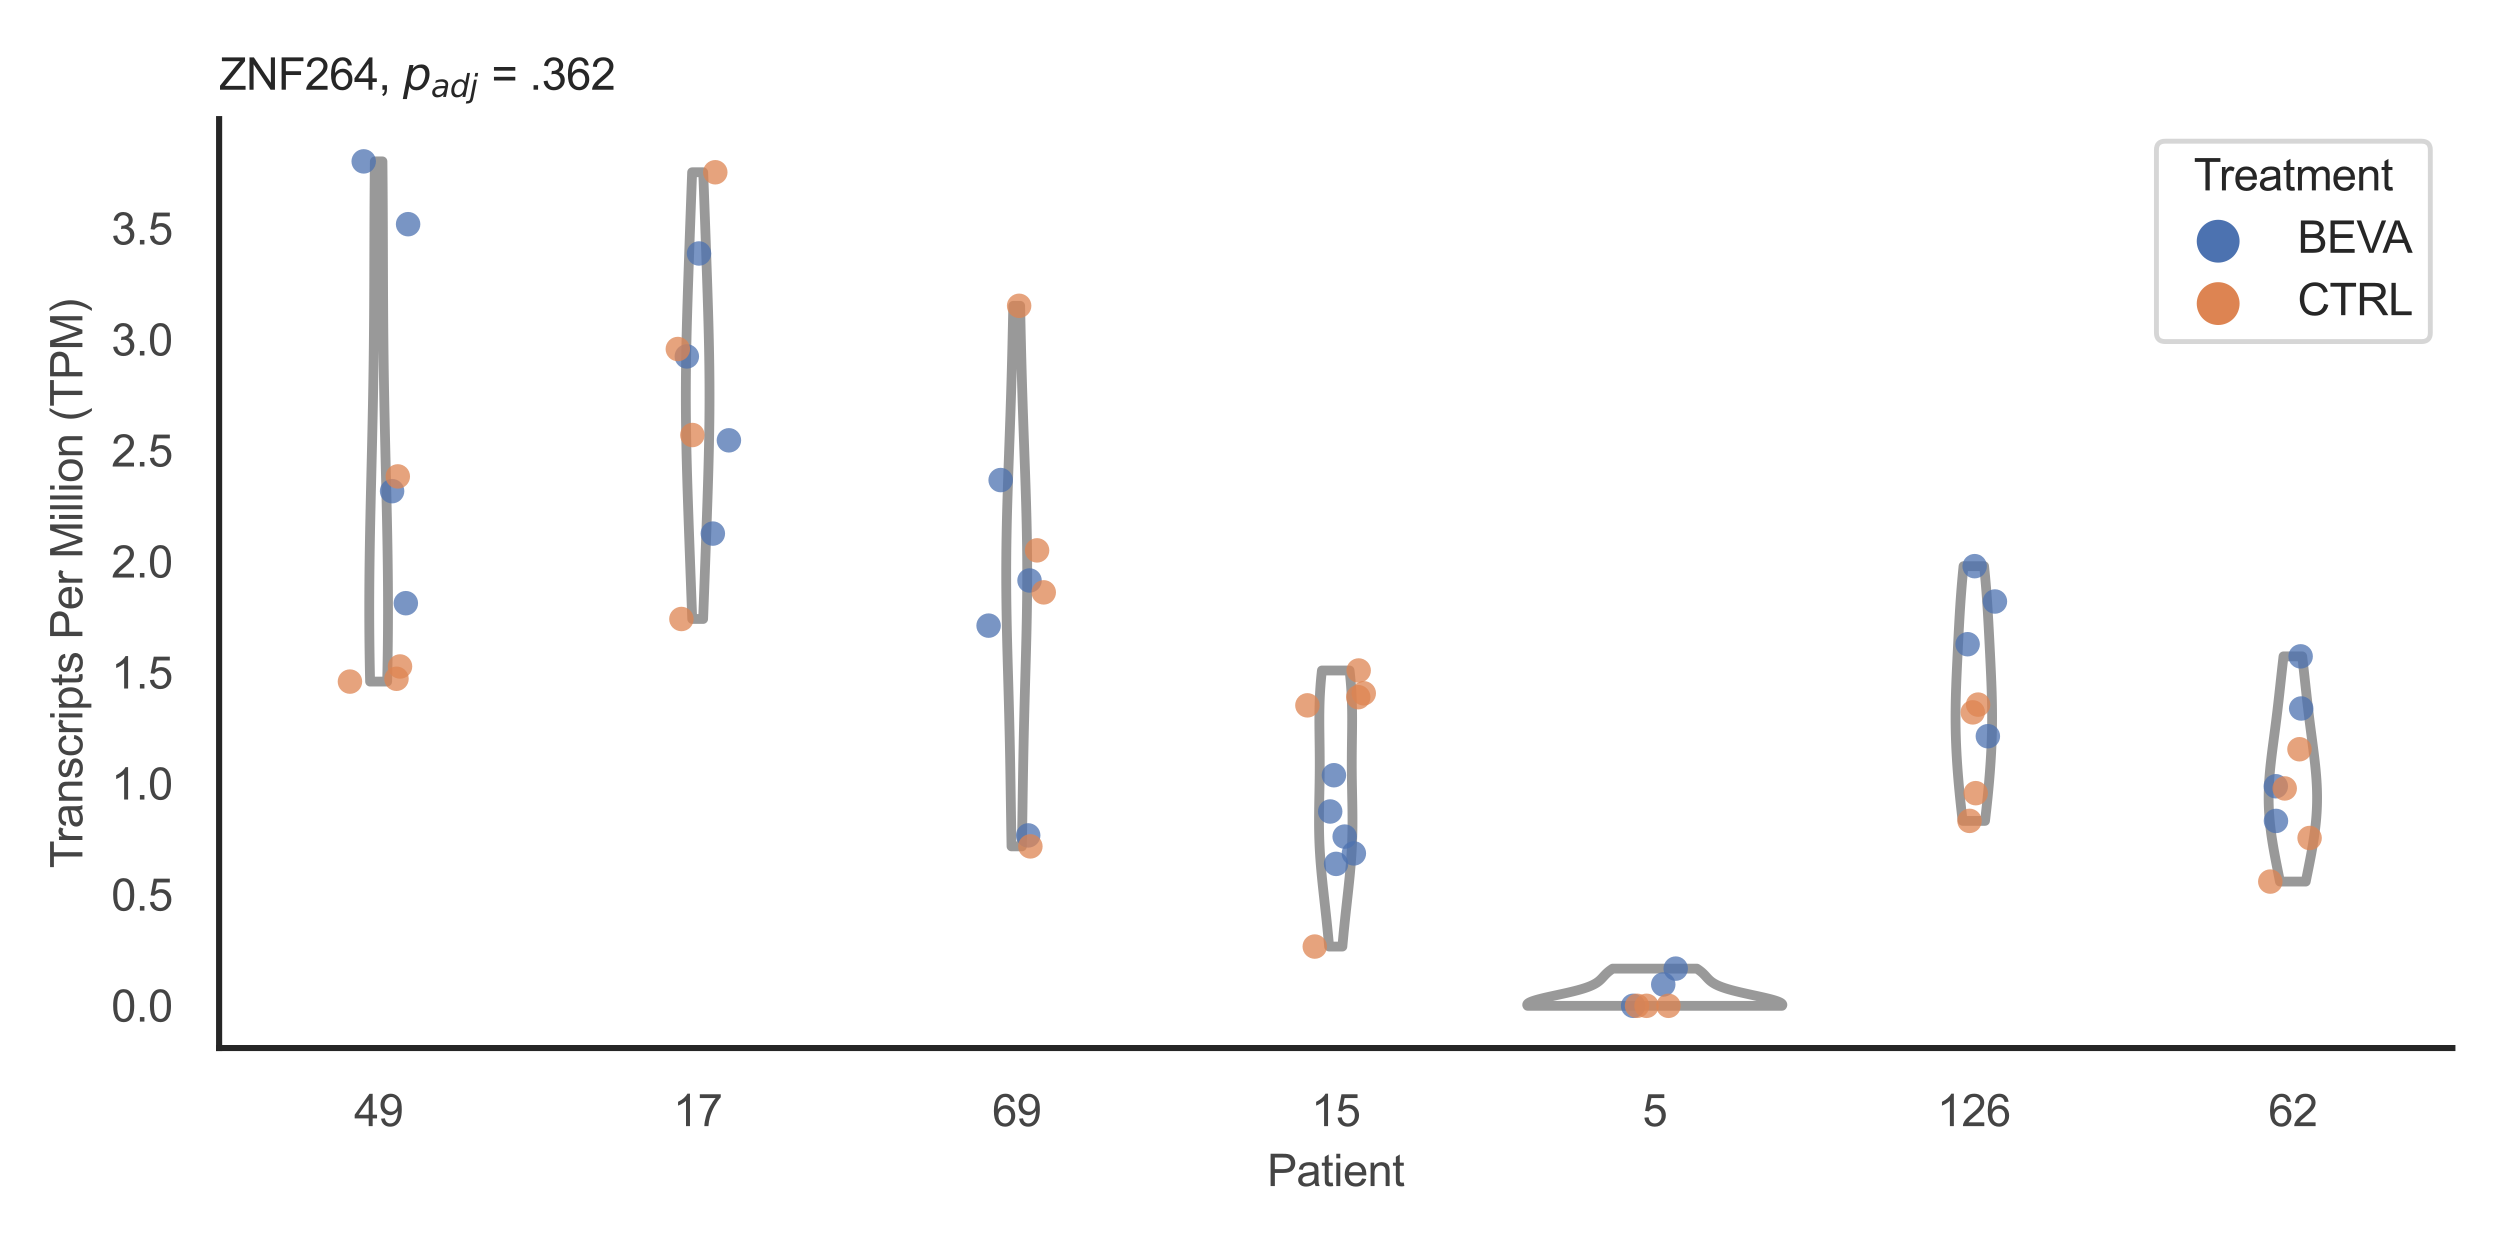 <?xml version="1.0" encoding="utf-8" standalone="no"?>
<!DOCTYPE svg PUBLIC "-//W3C//DTD SVG 1.1//EN"
  "http://www.w3.org/Graphics/SVG/1.1/DTD/svg11.dtd">
<svg xmlns:xlink="http://www.w3.org/1999/xlink" width="510.236pt" height="255.118pt" viewBox="0 0 510.236 255.118" xmlns="http://www.w3.org/2000/svg" version="1.1">
 <defs>
  <style type="text/css">*{stroke-linejoin: round; stroke-linecap: butt}</style>
 </defs>
 <g id="figure_1">
  <g id="patch_1">
   <path d="M 0 255.118 
L 510.236 255.118 
L 510.236 0 
L 0 0 
z
" style="fill: #ffffff"/>
  </g>
  <g id="axes_1">
   <g id="patch_2">
    <path d="M 44.72 213.898 
L 500.516 213.898 
L 500.516 24.32 
L 44.72 24.32 
z
" style="fill: #ffffff"/>
   </g>
   <g id="matplotlib.axis_1">
    <g id="xtick_1">
     <g id="text_1">
      <!-- 49 -->
      <g style="fill: #444444" transform="translate(72.272 229.84)scale(0.09 -0.09)">
       <defs>
        <path id="ArialMT-34" d="M 2069 0 
L 2069 1097 
L 81 1097 
L 81 1613 
L 2172 4581 
L 2631 4581 
L 2631 1613 
L 3250 1613 
L 3250 1097 
L 2631 1097 
L 2631 0 
L 2069 0 
z
M 2069 1613 
L 2069 3678 
L 634 1613 
L 2069 1613 
z
" transform="scale(0.016)"/>
        <path id="ArialMT-39" d="M 350 1059 
L 891 1109 
Q 959 728 1153 556 
Q 1347 384 1650 384 
Q 1909 384 2104 503 
Q 2300 622 2425 820 
Q 2550 1019 2634 1356 
Q 2719 1694 2719 2044 
Q 2719 2081 2716 2156 
Q 2547 1888 2255 1720 
Q 1963 1553 1622 1553 
Q 1053 1553 659 1965 
Q 266 2378 266 3053 
Q 266 3750 677 4175 
Q 1088 4600 1706 4600 
Q 2153 4600 2523 4359 
Q 2894 4119 3086 3673 
Q 3278 3228 3278 2384 
Q 3278 1506 3087 986 
Q 2897 466 2520 194 
Q 2144 -78 1638 -78 
Q 1100 -78 759 220 
Q 419 519 350 1059 
z
M 2653 3081 
Q 2653 3566 2395 3850 
Q 2138 4134 1775 4134 
Q 1400 4134 1122 3828 
Q 844 3522 844 3034 
Q 844 2597 1108 2323 
Q 1372 2050 1759 2050 
Q 2150 2050 2401 2323 
Q 2653 2597 2653 3081 
z
" transform="scale(0.016)"/>
       </defs>
       <use xlink:href="#ArialMT-34"/>
       <use xlink:href="#ArialMT-39" x="55.615"/>
      </g>
     </g>
    </g>
    <g id="xtick_2">
     <g id="text_2">
      <!-- 17 -->
      <g style="fill: #444444" transform="translate(137.386 229.84)scale(0.09 -0.09)">
       <defs>
        <path id="ArialMT-31" d="M 2384 0 
L 1822 0 
L 1822 3584 
Q 1619 3391 1289 3197 
Q 959 3003 697 2906 
L 697 3450 
Q 1169 3672 1522 3987 
Q 1875 4303 2022 4600 
L 2384 4600 
L 2384 0 
z
" transform="scale(0.016)"/>
        <path id="ArialMT-37" d="M 303 3981 
L 303 4522 
L 3269 4522 
L 3269 4084 
Q 2831 3619 2401 2847 
Q 1972 2075 1738 1259 
Q 1569 684 1522 0 
L 944 0 
Q 953 541 1156 1306 
Q 1359 2072 1739 2783 
Q 2119 3494 2547 3981 
L 303 3981 
z
" transform="scale(0.016)"/>
       </defs>
       <use xlink:href="#ArialMT-31"/>
       <use xlink:href="#ArialMT-37" x="55.615"/>
      </g>
     </g>
    </g>
    <g id="xtick_3">
     <g id="text_3">
      <!-- 69 -->
      <g style="fill: #444444" transform="translate(202.5 229.84)scale(0.09 -0.09)">
       <defs>
        <path id="ArialMT-36" d="M 3184 3459 
L 2625 3416 
Q 2550 3747 2413 3897 
Q 2184 4138 1850 4138 
Q 1581 4138 1378 3988 
Q 1113 3794 959 3422 
Q 806 3050 800 2363 
Q 1003 2672 1297 2822 
Q 1591 2972 1913 2972 
Q 2475 2972 2870 2558 
Q 3266 2144 3266 1488 
Q 3266 1056 3080 686 
Q 2894 316 2569 119 
Q 2244 -78 1831 -78 
Q 1128 -78 684 439 
Q 241 956 241 2144 
Q 241 3472 731 4075 
Q 1159 4600 1884 4600 
Q 2425 4600 2770 4297 
Q 3116 3994 3184 3459 
z
M 888 1484 
Q 888 1194 1011 928 
Q 1134 663 1356 523 
Q 1578 384 1822 384 
Q 2178 384 2434 671 
Q 2691 959 2691 1453 
Q 2691 1928 2437 2201 
Q 2184 2475 1800 2475 
Q 1419 2475 1153 2201 
Q 888 1928 888 1484 
z
" transform="scale(0.016)"/>
       </defs>
       <use xlink:href="#ArialMT-36"/>
       <use xlink:href="#ArialMT-39" x="55.615"/>
      </g>
     </g>
    </g>
    <g id="xtick_4">
     <g id="text_4">
      <!-- 15 -->
      <g style="fill: #444444" transform="translate(267.613 229.84)scale(0.09 -0.09)">
       <defs>
        <path id="ArialMT-35" d="M 266 1200 
L 856 1250 
Q 922 819 1161 601 
Q 1400 384 1738 384 
Q 2144 384 2425 690 
Q 2706 997 2706 1503 
Q 2706 1984 2436 2262 
Q 2166 2541 1728 2541 
Q 1456 2541 1237 2417 
Q 1019 2294 894 2097 
L 366 2166 
L 809 4519 
L 3088 4519 
L 3088 3981 
L 1259 3981 
L 1013 2750 
Q 1425 3038 1878 3038 
Q 2478 3038 2890 2622 
Q 3303 2206 3303 1553 
Q 3303 931 2941 478 
Q 2500 -78 1738 -78 
Q 1113 -78 717 272 
Q 322 622 266 1200 
z
" transform="scale(0.016)"/>
       </defs>
       <use xlink:href="#ArialMT-31"/>
       <use xlink:href="#ArialMT-35" x="55.615"/>
      </g>
     </g>
    </g>
    <g id="xtick_5">
     <g id="text_5">
      <!-- 5 -->
      <g style="fill: #444444" transform="translate(335.229 229.84)scale(0.09 -0.09)">
       <use xlink:href="#ArialMT-35"/>
      </g>
     </g>
    </g>
    <g id="xtick_6">
     <g id="text_6">
      <!-- 126 -->
      <g style="fill: #444444" transform="translate(395.338 229.84)scale(0.09 -0.09)">
       <defs>
        <path id="ArialMT-32" d="M 3222 541 
L 3222 0 
L 194 0 
Q 188 203 259 391 
Q 375 700 629 1000 
Q 884 1300 1366 1694 
Q 2113 2306 2375 2664 
Q 2638 3022 2638 3341 
Q 2638 3675 2398 3904 
Q 2159 4134 1775 4134 
Q 1369 4134 1125 3890 
Q 881 3647 878 3216 
L 300 3275 
Q 359 3922 746 4261 
Q 1134 4600 1788 4600 
Q 2447 4600 2831 4234 
Q 3216 3869 3216 3328 
Q 3216 3053 3103 2787 
Q 2991 2522 2730 2228 
Q 2469 1934 1863 1422 
Q 1356 997 1212 845 
Q 1069 694 975 541 
L 3222 541 
z
" transform="scale(0.016)"/>
       </defs>
       <use xlink:href="#ArialMT-31"/>
       <use xlink:href="#ArialMT-32" x="55.615"/>
       <use xlink:href="#ArialMT-36" x="111.23"/>
      </g>
     </g>
    </g>
    <g id="xtick_7">
     <g id="text_7">
      <!-- 62 -->
      <g style="fill: #444444" transform="translate(462.955 229.84)scale(0.09 -0.09)">
       <use xlink:href="#ArialMT-36"/>
       <use xlink:href="#ArialMT-32" x="55.615"/>
      </g>
     </g>
    </g>
    <g id="text_8">
     <!-- Patient -->
     <g style="fill: #444444" transform="translate(258.609 242.071)scale(0.09 -0.09)">
      <defs>
       <path id="ArialMT-50" d="M 494 0 
L 494 4581 
L 2222 4581 
Q 2678 4581 2919 4538 
Q 3256 4481 3484 4323 
Q 3713 4166 3852 3881 
Q 3991 3597 3991 3256 
Q 3991 2672 3619 2267 
Q 3247 1863 2275 1863 
L 1100 1863 
L 1100 0 
L 494 0 
z
M 1100 2403 
L 2284 2403 
Q 2872 2403 3119 2622 
Q 3366 2841 3366 3238 
Q 3366 3525 3220 3729 
Q 3075 3934 2838 4000 
Q 2684 4041 2272 4041 
L 1100 4041 
L 1100 2403 
z
" transform="scale(0.016)"/>
       <path id="ArialMT-61" d="M 2588 409 
Q 2275 144 1986 34 
Q 1697 -75 1366 -75 
Q 819 -75 525 192 
Q 231 459 231 875 
Q 231 1119 342 1320 
Q 453 1522 633 1644 
Q 813 1766 1038 1828 
Q 1203 1872 1538 1913 
Q 2219 1994 2541 2106 
Q 2544 2222 2544 2253 
Q 2544 2597 2384 2738 
Q 2169 2928 1744 2928 
Q 1347 2928 1158 2789 
Q 969 2650 878 2297 
L 328 2372 
Q 403 2725 575 2942 
Q 747 3159 1072 3276 
Q 1397 3394 1825 3394 
Q 2250 3394 2515 3294 
Q 2781 3194 2906 3042 
Q 3031 2891 3081 2659 
Q 3109 2516 3109 2141 
L 3109 1391 
Q 3109 606 3145 398 
Q 3181 191 3288 0 
L 2700 0 
Q 2613 175 2588 409 
z
M 2541 1666 
Q 2234 1541 1622 1453 
Q 1275 1403 1131 1340 
Q 988 1278 909 1158 
Q 831 1038 831 891 
Q 831 666 1001 516 
Q 1172 366 1500 366 
Q 1825 366 2078 508 
Q 2331 650 2450 897 
Q 2541 1088 2541 1459 
L 2541 1666 
z
" transform="scale(0.016)"/>
       <path id="ArialMT-74" d="M 1650 503 
L 1731 6 
Q 1494 -44 1306 -44 
Q 1000 -44 831 53 
Q 663 150 594 308 
Q 525 466 525 972 
L 525 2881 
L 113 2881 
L 113 3319 
L 525 3319 
L 525 4141 
L 1084 4478 
L 1084 3319 
L 1650 3319 
L 1650 2881 
L 1084 2881 
L 1084 941 
Q 1084 700 1114 631 
Q 1144 563 1211 522 
Q 1278 481 1403 481 
Q 1497 481 1650 503 
z
" transform="scale(0.016)"/>
       <path id="ArialMT-69" d="M 425 3934 
L 425 4581 
L 988 4581 
L 988 3934 
L 425 3934 
z
M 425 0 
L 425 3319 
L 988 3319 
L 988 0 
L 425 0 
z
" transform="scale(0.016)"/>
       <path id="ArialMT-65" d="M 2694 1069 
L 3275 997 
Q 3138 488 2766 206 
Q 2394 -75 1816 -75 
Q 1088 -75 661 373 
Q 234 822 234 1631 
Q 234 2469 665 2931 
Q 1097 3394 1784 3394 
Q 2450 3394 2872 2941 
Q 3294 2488 3294 1666 
Q 3294 1616 3291 1516 
L 816 1516 
Q 847 969 1125 678 
Q 1403 388 1819 388 
Q 2128 388 2347 550 
Q 2566 713 2694 1069 
z
M 847 1978 
L 2700 1978 
Q 2663 2397 2488 2606 
Q 2219 2931 1791 2931 
Q 1403 2931 1139 2672 
Q 875 2413 847 1978 
z
" transform="scale(0.016)"/>
       <path id="ArialMT-6e" d="M 422 0 
L 422 3319 
L 928 3319 
L 928 2847 
Q 1294 3394 1984 3394 
Q 2284 3394 2536 3286 
Q 2788 3178 2913 3003 
Q 3038 2828 3088 2588 
Q 3119 2431 3119 2041 
L 3119 0 
L 2556 0 
L 2556 2019 
Q 2556 2363 2490 2533 
Q 2425 2703 2258 2804 
Q 2091 2906 1866 2906 
Q 1506 2906 1245 2678 
Q 984 2450 984 1813 
L 984 0 
L 422 0 
z
" transform="scale(0.016)"/>
      </defs>
      <use xlink:href="#ArialMT-50"/>
      <use xlink:href="#ArialMT-61" x="66.699"/>
      <use xlink:href="#ArialMT-74" x="122.314"/>
      <use xlink:href="#ArialMT-69" x="150.098"/>
      <use xlink:href="#ArialMT-65" x="172.314"/>
      <use xlink:href="#ArialMT-6e" x="227.93"/>
      <use xlink:href="#ArialMT-74" x="283.545"/>
     </g>
    </g>
   </g>
   <g id="matplotlib.axis_2">
    <g id="ytick_1">
     <g id="text_9">
      <!-- 0.0 -->
      <g style="fill: #444444" transform="translate(22.71 208.502)scale(0.09 -0.09)">
       <defs>
        <path id="ArialMT-30" d="M 266 2259 
Q 266 3072 433 3567 
Q 600 4063 929 4331 
Q 1259 4600 1759 4600 
Q 2128 4600 2406 4451 
Q 2684 4303 2865 4023 
Q 3047 3744 3150 3342 
Q 3253 2941 3253 2259 
Q 3253 1453 3087 958 
Q 2922 463 2592 192 
Q 2263 -78 1759 -78 
Q 1097 -78 719 397 
Q 266 969 266 2259 
z
M 844 2259 
Q 844 1131 1108 757 
Q 1372 384 1759 384 
Q 2147 384 2411 759 
Q 2675 1134 2675 2259 
Q 2675 3391 2411 3762 
Q 2147 4134 1753 4134 
Q 1366 4134 1134 3806 
Q 844 3388 844 2259 
z
" transform="scale(0.016)"/>
        <path id="ArialMT-2e" d="M 581 0 
L 581 641 
L 1222 641 
L 1222 0 
L 581 0 
z
" transform="scale(0.016)"/>
       </defs>
       <use xlink:href="#ArialMT-30"/>
       <use xlink:href="#ArialMT-2e" x="55.615"/>
       <use xlink:href="#ArialMT-30" x="83.398"/>
      </g>
     </g>
    </g>
    <g id="ytick_2">
     <g id="text_10">
      <!-- 0.5 -->
      <g style="fill: #444444" transform="translate(22.71 185.844)scale(0.09 -0.09)">
       <use xlink:href="#ArialMT-30"/>
       <use xlink:href="#ArialMT-2e" x="55.615"/>
       <use xlink:href="#ArialMT-35" x="83.398"/>
      </g>
     </g>
    </g>
    <g id="ytick_3">
     <g id="text_11">
      <!-- 1.0 -->
      <g style="fill: #444444" transform="translate(22.71 163.185)scale(0.09 -0.09)">
       <use xlink:href="#ArialMT-31"/>
       <use xlink:href="#ArialMT-2e" x="55.615"/>
       <use xlink:href="#ArialMT-30" x="83.398"/>
      </g>
     </g>
    </g>
    <g id="ytick_4">
     <g id="text_12">
      <!-- 1.5 -->
      <g style="fill: #444444" transform="translate(22.71 140.527)scale(0.09 -0.09)">
       <use xlink:href="#ArialMT-31"/>
       <use xlink:href="#ArialMT-2e" x="55.615"/>
       <use xlink:href="#ArialMT-35" x="83.398"/>
      </g>
     </g>
    </g>
    <g id="ytick_5">
     <g id="text_13">
      <!-- 2.0 -->
      <g style="fill: #444444" transform="translate(22.71 117.868)scale(0.09 -0.09)">
       <use xlink:href="#ArialMT-32"/>
       <use xlink:href="#ArialMT-2e" x="55.615"/>
       <use xlink:href="#ArialMT-30" x="83.398"/>
      </g>
     </g>
    </g>
    <g id="ytick_6">
     <g id="text_14">
      <!-- 2.5 -->
      <g style="fill: #444444" transform="translate(22.71 95.21)scale(0.09 -0.09)">
       <use xlink:href="#ArialMT-32"/>
       <use xlink:href="#ArialMT-2e" x="55.615"/>
       <use xlink:href="#ArialMT-35" x="83.398"/>
      </g>
     </g>
    </g>
    <g id="ytick_7">
     <g id="text_15">
      <!-- 3.0 -->
      <g style="fill: #444444" transform="translate(22.71 72.552)scale(0.09 -0.09)">
       <defs>
        <path id="ArialMT-33" d="M 269 1209 
L 831 1284 
Q 928 806 1161 595 
Q 1394 384 1728 384 
Q 2125 384 2398 659 
Q 2672 934 2672 1341 
Q 2672 1728 2419 1979 
Q 2166 2231 1775 2231 
Q 1616 2231 1378 2169 
L 1441 2663 
Q 1497 2656 1531 2656 
Q 1891 2656 2178 2843 
Q 2466 3031 2466 3422 
Q 2466 3731 2256 3934 
Q 2047 4138 1716 4138 
Q 1388 4138 1169 3931 
Q 950 3725 888 3313 
L 325 3413 
Q 428 3978 793 4289 
Q 1159 4600 1703 4600 
Q 2078 4600 2393 4439 
Q 2709 4278 2876 4000 
Q 3044 3722 3044 3409 
Q 3044 3113 2884 2869 
Q 2725 2625 2413 2481 
Q 2819 2388 3044 2092 
Q 3269 1797 3269 1353 
Q 3269 753 2831 336 
Q 2394 -81 1725 -81 
Q 1122 -81 723 278 
Q 325 638 269 1209 
z
" transform="scale(0.016)"/>
       </defs>
       <use xlink:href="#ArialMT-33"/>
       <use xlink:href="#ArialMT-2e" x="55.615"/>
       <use xlink:href="#ArialMT-30" x="83.398"/>
      </g>
     </g>
    </g>
    <g id="ytick_8">
     <g id="text_16">
      <!-- 3.5 -->
      <g style="fill: #444444" transform="translate(22.71 49.893)scale(0.09 -0.09)">
       <use xlink:href="#ArialMT-33"/>
       <use xlink:href="#ArialMT-2e" x="55.615"/>
       <use xlink:href="#ArialMT-35" x="83.398"/>
      </g>
     </g>
    </g>
    <g id="text_17">
     <!-- Transcripts Per Million (TPM) -->
     <g style="fill: #444444" transform="translate(16.816 177.194)rotate(-90)scale(0.09 -0.09)">
      <defs>
       <path id="ArialMT-54" d="M 1659 0 
L 1659 4041 
L 150 4041 
L 150 4581 
L 3781 4581 
L 3781 4041 
L 2266 4041 
L 2266 0 
L 1659 0 
z
" transform="scale(0.016)"/>
       <path id="ArialMT-72" d="M 416 0 
L 416 3319 
L 922 3319 
L 922 2816 
Q 1116 3169 1280 3281 
Q 1444 3394 1641 3394 
Q 1925 3394 2219 3213 
L 2025 2691 
Q 1819 2813 1613 2813 
Q 1428 2813 1281 2702 
Q 1134 2591 1072 2394 
Q 978 2094 978 1738 
L 978 0 
L 416 0 
z
" transform="scale(0.016)"/>
       <path id="ArialMT-73" d="M 197 991 
L 753 1078 
Q 800 744 1014 566 
Q 1228 388 1613 388 
Q 2000 388 2187 545 
Q 2375 703 2375 916 
Q 2375 1106 2209 1216 
Q 2094 1291 1634 1406 
Q 1016 1563 777 1677 
Q 538 1791 414 1992 
Q 291 2194 291 2438 
Q 291 2659 392 2848 
Q 494 3038 669 3163 
Q 800 3259 1026 3326 
Q 1253 3394 1513 3394 
Q 1903 3394 2198 3281 
Q 2494 3169 2634 2976 
Q 2775 2784 2828 2463 
L 2278 2388 
Q 2241 2644 2061 2787 
Q 1881 2931 1553 2931 
Q 1166 2931 1000 2803 
Q 834 2675 834 2503 
Q 834 2394 903 2306 
Q 972 2216 1119 2156 
Q 1203 2125 1616 2013 
Q 2213 1853 2448 1751 
Q 2684 1650 2818 1456 
Q 2953 1263 2953 975 
Q 2953 694 2789 445 
Q 2625 197 2315 61 
Q 2006 -75 1616 -75 
Q 969 -75 630 194 
Q 291 463 197 991 
z
" transform="scale(0.016)"/>
       <path id="ArialMT-63" d="M 2588 1216 
L 3141 1144 
Q 3050 572 2676 248 
Q 2303 -75 1759 -75 
Q 1078 -75 664 370 
Q 250 816 250 1647 
Q 250 2184 428 2587 
Q 606 2991 970 3192 
Q 1334 3394 1763 3394 
Q 2303 3394 2647 3120 
Q 2991 2847 3088 2344 
L 2541 2259 
Q 2463 2594 2264 2762 
Q 2066 2931 1784 2931 
Q 1359 2931 1093 2626 
Q 828 2322 828 1663 
Q 828 994 1084 691 
Q 1341 388 1753 388 
Q 2084 388 2306 591 
Q 2528 794 2588 1216 
z
" transform="scale(0.016)"/>
       <path id="ArialMT-70" d="M 422 -1272 
L 422 3319 
L 934 3319 
L 934 2888 
Q 1116 3141 1344 3267 
Q 1572 3394 1897 3394 
Q 2322 3394 2647 3175 
Q 2972 2956 3137 2557 
Q 3303 2159 3303 1684 
Q 3303 1175 3120 767 
Q 2938 359 2589 142 
Q 2241 -75 1856 -75 
Q 1575 -75 1351 44 
Q 1128 163 984 344 
L 984 -1272 
L 422 -1272 
z
M 931 1641 
Q 931 1000 1190 694 
Q 1450 388 1819 388 
Q 2194 388 2461 705 
Q 2728 1022 2728 1688 
Q 2728 2322 2467 2637 
Q 2206 2953 1844 2953 
Q 1484 2953 1207 2617 
Q 931 2281 931 1641 
z
" transform="scale(0.016)"/>
       <path id="ArialMT-20" transform="scale(0.016)"/>
       <path id="ArialMT-4d" d="M 475 0 
L 475 4581 
L 1388 4581 
L 2472 1338 
Q 2622 884 2691 659 
Q 2769 909 2934 1394 
L 4031 4581 
L 4847 4581 
L 4847 0 
L 4263 0 
L 4263 3834 
L 2931 0 
L 2384 0 
L 1059 3900 
L 1059 0 
L 475 0 
z
" transform="scale(0.016)"/>
       <path id="ArialMT-6c" d="M 409 0 
L 409 4581 
L 972 4581 
L 972 0 
L 409 0 
z
" transform="scale(0.016)"/>
       <path id="ArialMT-6f" d="M 213 1659 
Q 213 2581 725 3025 
Q 1153 3394 1769 3394 
Q 2453 3394 2887 2945 
Q 3322 2497 3322 1706 
Q 3322 1066 3130 698 
Q 2938 331 2570 128 
Q 2203 -75 1769 -75 
Q 1072 -75 642 372 
Q 213 819 213 1659 
z
M 791 1659 
Q 791 1022 1069 705 
Q 1347 388 1769 388 
Q 2188 388 2466 706 
Q 2744 1025 2744 1678 
Q 2744 2294 2464 2611 
Q 2184 2928 1769 2928 
Q 1347 2928 1069 2612 
Q 791 2297 791 1659 
z
" transform="scale(0.016)"/>
       <path id="ArialMT-28" d="M 1497 -1347 
Q 1031 -759 709 28 
Q 388 816 388 1659 
Q 388 2403 628 3084 
Q 909 3875 1497 4659 
L 1900 4659 
Q 1522 4009 1400 3731 
Q 1209 3300 1100 2831 
Q 966 2247 966 1656 
Q 966 153 1900 -1347 
L 1497 -1347 
z
" transform="scale(0.016)"/>
       <path id="ArialMT-29" d="M 791 -1347 
L 388 -1347 
Q 1322 153 1322 1656 
Q 1322 2244 1188 2822 
Q 1081 3291 891 3722 
Q 769 4003 388 4659 
L 791 4659 
Q 1378 3875 1659 3084 
Q 1900 2403 1900 1659 
Q 1900 816 1576 28 
Q 1253 -759 791 -1347 
z
" transform="scale(0.016)"/>
      </defs>
      <use xlink:href="#ArialMT-54"/>
      <use xlink:href="#ArialMT-72" x="57.334"/>
      <use xlink:href="#ArialMT-61" x="90.635"/>
      <use xlink:href="#ArialMT-6e" x="146.25"/>
      <use xlink:href="#ArialMT-73" x="201.865"/>
      <use xlink:href="#ArialMT-63" x="251.865"/>
      <use xlink:href="#ArialMT-72" x="301.865"/>
      <use xlink:href="#ArialMT-69" x="335.166"/>
      <use xlink:href="#ArialMT-70" x="357.383"/>
      <use xlink:href="#ArialMT-74" x="412.998"/>
      <use xlink:href="#ArialMT-73" x="440.781"/>
      <use xlink:href="#ArialMT-20" x="490.781"/>
      <use xlink:href="#ArialMT-50" x="518.564"/>
      <use xlink:href="#ArialMT-65" x="585.264"/>
      <use xlink:href="#ArialMT-72" x="640.879"/>
      <use xlink:href="#ArialMT-20" x="674.18"/>
      <use xlink:href="#ArialMT-4d" x="701.963"/>
      <use xlink:href="#ArialMT-69" x="785.264"/>
      <use xlink:href="#ArialMT-6c" x="807.48"/>
      <use xlink:href="#ArialMT-6c" x="829.697"/>
      <use xlink:href="#ArialMT-69" x="851.914"/>
      <use xlink:href="#ArialMT-6f" x="874.131"/>
      <use xlink:href="#ArialMT-6e" x="929.746"/>
      <use xlink:href="#ArialMT-20" x="985.361"/>
      <use xlink:href="#ArialMT-28" x="1013.145"/>
      <use xlink:href="#ArialMT-54" x="1046.445"/>
      <use xlink:href="#ArialMT-50" x="1107.529"/>
      <use xlink:href="#ArialMT-4d" x="1174.229"/>
      <use xlink:href="#ArialMT-29" x="1257.529"/>
     </g>
    </g>
   </g>
   <g id="PolyCollection_1">
    <defs>
     <path id="m1684972d92" d="M 79.019 -116.008 
L 75.535 -116.008 
L 75.511 -117.08 
L 75.489 -118.153 
L 75.469 -119.225 
L 75.45 -120.298 
L 75.433 -121.37 
L 75.418 -122.443 
L 75.405 -123.515 
L 75.393 -124.588 
L 75.383 -125.66 
L 75.376 -126.732 
L 75.37 -127.805 
L 75.365 -128.877 
L 75.363 -129.95 
L 75.362 -131.022 
L 75.363 -132.095 
L 75.366 -133.167 
L 75.371 -134.24 
L 75.377 -135.312 
L 75.385 -136.385 
L 75.394 -137.457 
L 75.405 -138.529 
L 75.417 -139.602 
L 75.431 -140.674 
L 75.446 -141.747 
L 75.462 -142.819 
L 75.479 -143.892 
L 75.497 -144.964 
L 75.517 -146.037 
L 75.537 -147.109 
L 75.559 -148.182 
L 75.581 -149.254 
L 75.603 -150.326 
L 75.627 -151.399 
L 75.651 -152.471 
L 75.675 -153.544 
L 75.7 -154.616 
L 75.726 -155.689 
L 75.751 -156.761 
L 75.777 -157.834 
L 75.802 -158.906 
L 75.828 -159.979 
L 75.854 -161.051 
L 75.879 -162.123 
L 75.905 -163.196 
L 75.93 -164.268 
L 75.955 -165.341 
L 75.979 -166.413 
L 76.003 -167.486 
L 76.026 -168.558 
L 76.049 -169.631 
L 76.071 -170.703 
L 76.093 -171.776 
L 76.114 -172.848 
L 76.134 -173.92 
L 76.153 -174.993 
L 76.172 -176.065 
L 76.189 -177.138 
L 76.206 -178.21 
L 76.222 -179.283 
L 76.237 -180.355 
L 76.252 -181.428 
L 76.265 -182.5 
L 76.278 -183.573 
L 76.289 -184.645 
L 76.3 -185.717 
L 76.31 -186.79 
L 76.319 -187.862 
L 76.328 -188.935 
L 76.336 -190.007 
L 76.343 -191.08 
L 76.349 -192.152 
L 76.355 -193.225 
L 76.36 -194.297 
L 76.365 -195.37 
L 76.37 -196.442 
L 76.374 -197.514 
L 76.378 -198.587 
L 76.381 -199.659 
L 76.384 -200.732 
L 76.388 -201.804 
L 76.391 -202.877 
L 76.394 -203.949 
L 76.397 -205.022 
L 76.401 -206.094 
L 76.404 -207.167 
L 76.408 -208.239 
L 76.412 -209.311 
L 76.417 -210.384 
L 76.422 -211.456 
L 76.427 -212.529 
L 76.433 -213.601 
L 76.439 -214.674 
L 76.446 -215.746 
L 76.453 -216.819 
L 76.461 -217.891 
L 76.47 -218.964 
L 76.479 -220.036 
L 76.489 -221.108 
L 76.499 -222.181 
L 78.055 -222.181 
L 78.055 -222.181 
L 78.065 -221.108 
L 78.075 -220.036 
L 78.084 -218.964 
L 78.093 -217.891 
L 78.101 -216.819 
L 78.108 -215.746 
L 78.115 -214.674 
L 78.121 -213.601 
L 78.127 -212.529 
L 78.132 -211.456 
L 78.137 -210.384 
L 78.142 -209.311 
L 78.146 -208.239 
L 78.149 -207.167 
L 78.153 -206.094 
L 78.156 -205.022 
L 78.16 -203.949 
L 78.163 -202.877 
L 78.166 -201.804 
L 78.169 -200.732 
L 78.173 -199.659 
L 78.176 -198.587 
L 78.18 -197.514 
L 78.184 -196.442 
L 78.188 -195.37 
L 78.193 -194.297 
L 78.199 -193.225 
L 78.205 -192.152 
L 78.211 -191.08 
L 78.218 -190.007 
L 78.226 -188.935 
L 78.234 -187.862 
L 78.244 -186.79 
L 78.254 -185.717 
L 78.264 -184.645 
L 78.276 -183.573 
L 78.289 -182.5 
L 78.302 -181.428 
L 78.316 -180.355 
L 78.331 -179.283 
L 78.347 -178.21 
L 78.364 -177.138 
L 78.382 -176.065 
L 78.401 -174.993 
L 78.42 -173.92 
L 78.44 -172.848 
L 78.461 -171.776 
L 78.482 -170.703 
L 78.505 -169.631 
L 78.527 -168.558 
L 78.551 -167.486 
L 78.575 -166.413 
L 78.599 -165.341 
L 78.624 -164.268 
L 78.649 -163.196 
L 78.674 -162.123 
L 78.7 -161.051 
L 78.726 -159.979 
L 78.751 -158.906 
L 78.777 -157.834 
L 78.803 -156.761 
L 78.828 -155.689 
L 78.853 -154.616 
L 78.878 -153.544 
L 78.903 -152.471 
L 78.927 -151.399 
L 78.95 -150.326 
L 78.973 -149.254 
L 78.995 -148.182 
L 79.016 -147.109 
L 79.037 -146.037 
L 79.056 -144.964 
L 79.075 -143.892 
L 79.092 -142.819 
L 79.108 -141.747 
L 79.123 -140.674 
L 79.137 -139.602 
L 79.149 -138.529 
L 79.16 -137.457 
L 79.169 -136.385 
L 79.177 -135.312 
L 79.183 -134.24 
L 79.187 -133.167 
L 79.19 -132.095 
L 79.191 -131.022 
L 79.191 -129.95 
L 79.188 -128.877 
L 79.184 -127.805 
L 79.178 -126.732 
L 79.17 -125.66 
L 79.161 -124.588 
L 79.149 -123.515 
L 79.136 -122.443 
L 79.121 -121.37 
L 79.104 -120.298 
L 79.085 -119.225 
L 79.065 -118.153 
L 79.043 -117.08 
L 79.019 -116.008 
z
" style="stroke: #999999; stroke-width: 2"/>
    </defs>
    <g clip-path="url(#p6ba11c9435)">
     <use xlink:href="#m1684972d92" x="0" y="255.118" style="fill: #ffffff; stroke: #999999; stroke-width: 2"/>
    </g>
   </g>
   <g id="PolyCollection_2">
    <defs>
     <path id="mbf72e628c6" d="M 143.504 -128.785 
L 141.278 -128.785 
L 141.243 -129.706 
L 141.209 -130.627 
L 141.174 -131.547 
L 141.139 -132.468 
L 141.105 -133.389 
L 141.07 -134.31 
L 141.036 -135.231 
L 141.002 -136.152 
L 140.968 -137.073 
L 140.933 -137.994 
L 140.899 -138.915 
L 140.865 -139.836 
L 140.831 -140.757 
L 140.798 -141.678 
L 140.764 -142.599 
L 140.73 -143.52 
L 140.697 -144.441 
L 140.663 -145.362 
L 140.63 -146.283 
L 140.597 -147.204 
L 140.564 -148.125 
L 140.532 -149.046 
L 140.5 -149.967 
L 140.468 -150.888 
L 140.436 -151.809 
L 140.405 -152.73 
L 140.374 -153.651 
L 140.344 -154.572 
L 140.315 -155.492 
L 140.286 -156.413 
L 140.258 -157.334 
L 140.231 -158.255 
L 140.205 -159.176 
L 140.18 -160.097 
L 140.156 -161.018 
L 140.133 -161.939 
L 140.111 -162.86 
L 140.091 -163.781 
L 140.072 -164.702 
L 140.055 -165.623 
L 140.039 -166.544 
L 140.024 -167.465 
L 140.012 -168.386 
L 140.001 -169.307 
L 139.992 -170.228 
L 139.985 -171.149 
L 139.979 -172.07 
L 139.975 -172.991 
L 139.974 -173.912 
L 139.974 -174.833 
L 139.976 -175.754 
L 139.98 -176.675 
L 139.985 -177.596 
L 139.993 -178.516 
L 140.002 -179.437 
L 140.013 -180.358 
L 140.026 -181.279 
L 140.04 -182.2 
L 140.056 -183.121 
L 140.074 -184.042 
L 140.092 -184.963 
L 140.113 -185.884 
L 140.134 -186.805 
L 140.157 -187.726 
L 140.18 -188.647 
L 140.205 -189.568 
L 140.231 -190.489 
L 140.258 -191.41 
L 140.285 -192.331 
L 140.313 -193.252 
L 140.342 -194.173 
L 140.371 -195.094 
L 140.401 -196.015 
L 140.432 -196.936 
L 140.463 -197.857 
L 140.494 -198.778 
L 140.525 -199.699 
L 140.557 -200.62 
L 140.589 -201.541 
L 140.621 -202.461 
L 140.653 -203.382 
L 140.686 -204.303 
L 140.719 -205.224 
L 140.751 -206.145 
L 140.784 -207.066 
L 140.817 -207.987 
L 140.851 -208.908 
L 140.884 -209.829 
L 140.918 -210.75 
L 140.951 -211.671 
L 140.985 -212.592 
L 141.019 -213.513 
L 141.053 -214.434 
L 141.087 -215.355 
L 141.121 -216.276 
L 141.156 -217.197 
L 141.19 -218.118 
L 141.225 -219.039 
L 141.26 -219.96 
L 143.522 -219.96 
L 143.522 -219.96 
L 143.556 -219.039 
L 143.591 -218.118 
L 143.625 -217.197 
L 143.66 -216.276 
L 143.694 -215.355 
L 143.728 -214.434 
L 143.762 -213.513 
L 143.796 -212.592 
L 143.83 -211.671 
L 143.864 -210.75 
L 143.897 -209.829 
L 143.931 -208.908 
L 143.964 -207.987 
L 143.997 -207.066 
L 144.03 -206.145 
L 144.063 -205.224 
L 144.095 -204.303 
L 144.128 -203.382 
L 144.16 -202.461 
L 144.192 -201.541 
L 144.224 -200.62 
L 144.256 -199.699 
L 144.288 -198.778 
L 144.319 -197.857 
L 144.35 -196.936 
L 144.38 -196.015 
L 144.41 -195.094 
L 144.439 -194.173 
L 144.468 -193.252 
L 144.496 -192.331 
L 144.524 -191.41 
L 144.55 -190.489 
L 144.576 -189.568 
L 144.601 -188.647 
L 144.625 -187.726 
L 144.647 -186.805 
L 144.669 -185.884 
L 144.689 -184.963 
L 144.708 -184.042 
L 144.725 -183.121 
L 144.741 -182.2 
L 144.755 -181.279 
L 144.768 -180.358 
L 144.779 -179.437 
L 144.788 -178.516 
L 144.796 -177.596 
L 144.802 -176.675 
L 144.805 -175.754 
L 144.807 -174.833 
L 144.808 -173.912 
L 144.806 -172.991 
L 144.802 -172.07 
L 144.797 -171.149 
L 144.789 -170.228 
L 144.78 -169.307 
L 144.769 -168.386 
L 144.757 -167.465 
L 144.743 -166.544 
L 144.727 -165.623 
L 144.709 -164.702 
L 144.69 -163.781 
L 144.67 -162.86 
L 144.648 -161.939 
L 144.625 -161.018 
L 144.601 -160.097 
L 144.576 -159.176 
L 144.55 -158.255 
L 144.523 -157.334 
L 144.495 -156.413 
L 144.466 -155.492 
L 144.437 -154.572 
L 144.407 -153.651 
L 144.376 -152.73 
L 144.345 -151.809 
L 144.313 -150.888 
L 144.282 -149.967 
L 144.249 -149.046 
L 144.217 -148.125 
L 144.184 -147.204 
L 144.151 -146.283 
L 144.118 -145.362 
L 144.084 -144.441 
L 144.051 -143.52 
L 144.017 -142.599 
L 143.984 -141.678 
L 143.95 -140.757 
L 143.916 -139.836 
L 143.882 -138.915 
L 143.848 -137.994 
L 143.814 -137.073 
L 143.779 -136.152 
L 143.745 -135.231 
L 143.711 -134.31 
L 143.676 -133.389 
L 143.642 -132.468 
L 143.607 -131.547 
L 143.573 -130.627 
L 143.538 -129.706 
L 143.504 -128.785 
z
" style="stroke: #999999; stroke-width: 2"/>
    </defs>
    <g clip-path="url(#p6ba11c9435)">
     <use xlink:href="#mbf72e628c6" x="0" y="255.118" style="fill: #ffffff; stroke: #999999; stroke-width: 2"/>
    </g>
   </g>
   <g id="PolyCollection_3">
    <defs>
     <path id="m0924d4bbe4" d="M 208.564 -82.374 
L 206.445 -82.374 
L 206.426 -83.488 
L 206.408 -84.603 
L 206.39 -85.717 
L 206.373 -86.831 
L 206.356 -87.946 
L 206.339 -89.06 
L 206.322 -90.175 
L 206.305 -91.289 
L 206.288 -92.404 
L 206.271 -93.518 
L 206.254 -94.633 
L 206.236 -95.747 
L 206.218 -96.861 
L 206.199 -97.976 
L 206.179 -99.09 
L 206.159 -100.205 
L 206.138 -101.319 
L 206.116 -102.434 
L 206.093 -103.548 
L 206.069 -104.663 
L 206.044 -105.777 
L 206.018 -106.892 
L 205.991 -108.006 
L 205.963 -109.12 
L 205.934 -110.235 
L 205.905 -111.349 
L 205.875 -112.464 
L 205.844 -113.578 
L 205.813 -114.693 
L 205.782 -115.807 
L 205.75 -116.922 
L 205.719 -118.036 
L 205.687 -119.15 
L 205.656 -120.265 
L 205.626 -121.379 
L 205.596 -122.494 
L 205.567 -123.608 
L 205.54 -124.723 
L 205.514 -125.837 
L 205.489 -126.952 
L 205.466 -128.066 
L 205.445 -129.18 
L 205.426 -130.295 
L 205.409 -131.409 
L 205.395 -132.524 
L 205.383 -133.638 
L 205.374 -134.753 
L 205.367 -135.867 
L 205.363 -136.982 
L 205.362 -138.096 
L 205.364 -139.21 
L 205.369 -140.325 
L 205.377 -141.439 
L 205.387 -142.554 
L 205.4 -143.668 
L 205.416 -144.783 
L 205.435 -145.897 
L 205.456 -147.012 
L 205.479 -148.126 
L 205.505 -149.24 
L 205.533 -150.355 
L 205.563 -151.469 
L 205.595 -152.584 
L 205.629 -153.698 
L 205.664 -154.813 
L 205.7 -155.927 
L 205.737 -157.042 
L 205.776 -158.156 
L 205.815 -159.271 
L 205.855 -160.385 
L 205.895 -161.499 
L 205.936 -162.614 
L 205.976 -163.728 
L 206.017 -164.843 
L 206.057 -165.957 
L 206.097 -167.072 
L 206.136 -168.186 
L 206.175 -169.301 
L 206.214 -170.415 
L 206.251 -171.529 
L 206.288 -172.644 
L 206.324 -173.758 
L 206.359 -174.873 
L 206.393 -175.987 
L 206.427 -177.102 
L 206.459 -178.216 
L 206.49 -179.331 
L 206.52 -180.445 
L 206.55 -181.559 
L 206.578 -182.674 
L 206.606 -183.788 
L 206.633 -184.903 
L 206.659 -186.017 
L 206.684 -187.132 
L 206.709 -188.246 
L 206.733 -189.361 
L 206.756 -190.475 
L 206.779 -191.589 
L 206.802 -192.704 
L 208.207 -192.704 
L 208.207 -192.704 
L 208.229 -191.589 
L 208.252 -190.475 
L 208.276 -189.361 
L 208.3 -188.246 
L 208.324 -187.132 
L 208.35 -186.017 
L 208.376 -184.903 
L 208.403 -183.788 
L 208.43 -182.674 
L 208.459 -181.559 
L 208.488 -180.445 
L 208.519 -179.331 
L 208.55 -178.216 
L 208.582 -177.102 
L 208.615 -175.987 
L 208.65 -174.873 
L 208.685 -173.758 
L 208.721 -172.644 
L 208.757 -171.529 
L 208.795 -170.415 
L 208.833 -169.301 
L 208.872 -168.186 
L 208.912 -167.072 
L 208.952 -165.957 
L 208.992 -164.843 
L 209.033 -163.728 
L 209.073 -162.614 
L 209.114 -161.499 
L 209.154 -160.385 
L 209.194 -159.271 
L 209.233 -158.156 
L 209.271 -157.042 
L 209.309 -155.927 
L 209.345 -154.813 
L 209.38 -153.698 
L 209.414 -152.584 
L 209.445 -151.469 
L 209.475 -150.355 
L 209.503 -149.24 
L 209.529 -148.126 
L 209.553 -147.012 
L 209.574 -145.897 
L 209.593 -144.783 
L 209.609 -143.668 
L 209.622 -142.554 
L 209.632 -141.439 
L 209.64 -140.325 
L 209.645 -139.21 
L 209.646 -138.096 
L 209.645 -136.982 
L 209.642 -135.867 
L 209.635 -134.753 
L 209.626 -133.638 
L 209.614 -132.524 
L 209.599 -131.409 
L 209.583 -130.295 
L 209.564 -129.18 
L 209.543 -128.066 
L 209.52 -126.952 
L 209.495 -125.837 
L 209.469 -124.723 
L 209.441 -123.608 
L 209.413 -122.494 
L 209.383 -121.379 
L 209.353 -120.265 
L 209.322 -119.15 
L 209.29 -118.036 
L 209.259 -116.922 
L 209.227 -115.807 
L 209.196 -114.693 
L 209.165 -113.578 
L 209.134 -112.464 
L 209.104 -111.349 
L 209.074 -110.235 
L 209.046 -109.12 
L 209.018 -108.006 
L 208.991 -106.892 
L 208.965 -105.777 
L 208.94 -104.663 
L 208.916 -103.548 
L 208.893 -102.434 
L 208.871 -101.319 
L 208.85 -100.205 
L 208.829 -99.09 
L 208.81 -97.976 
L 208.791 -96.861 
L 208.773 -95.747 
L 208.755 -94.633 
L 208.737 -93.518 
L 208.72 -92.404 
L 208.703 -91.289 
L 208.687 -90.175 
L 208.67 -89.06 
L 208.653 -87.946 
L 208.636 -86.831 
L 208.619 -85.717 
L 208.601 -84.603 
L 208.583 -83.488 
L 208.564 -82.374 
z
" style="stroke: #999999; stroke-width: 2"/>
    </defs>
    <g clip-path="url(#p6ba11c9435)">
     <use xlink:href="#m0924d4bbe4" x="0" y="255.118" style="fill: #ffffff; stroke: #999999; stroke-width: 2"/>
    </g>
   </g>
   <g id="PolyCollection_4">
    <defs>
     <path id="m61342feb95" d="M 273.969 -61.931 
L 271.267 -61.931 
L 271.216 -62.5 
L 271.163 -63.069 
L 271.11 -63.638 
L 271.056 -64.208 
L 271 -64.777 
L 270.944 -65.346 
L 270.887 -65.915 
L 270.828 -66.484 
L 270.769 -67.053 
L 270.709 -67.622 
L 270.648 -68.191 
L 270.586 -68.761 
L 270.524 -69.33 
L 270.462 -69.899 
L 270.399 -70.468 
L 270.335 -71.037 
L 270.272 -71.606 
L 270.209 -72.175 
L 270.146 -72.744 
L 270.084 -73.313 
L 270.023 -73.883 
L 269.962 -74.452 
L 269.902 -75.021 
L 269.844 -75.59 
L 269.788 -76.159 
L 269.733 -76.728 
L 269.68 -77.297 
L 269.629 -77.866 
L 269.58 -78.435 
L 269.534 -79.005 
L 269.491 -79.574 
L 269.45 -80.143 
L 269.413 -80.712 
L 269.378 -81.281 
L 269.347 -81.85 
L 269.318 -82.419 
L 269.293 -82.988 
L 269.271 -83.558 
L 269.253 -84.127 
L 269.237 -84.696 
L 269.225 -85.265 
L 269.215 -85.834 
L 269.208 -86.403 
L 269.204 -86.972 
L 269.203 -87.541 
L 269.203 -88.11 
L 269.206 -88.68 
L 269.211 -89.249 
L 269.218 -89.818 
L 269.225 -90.387 
L 269.234 -90.956 
L 269.244 -91.525 
L 269.255 -92.094 
L 269.266 -92.663 
L 269.277 -93.232 
L 269.288 -93.802 
L 269.298 -94.371 
L 269.308 -94.94 
L 269.317 -95.509 
L 269.326 -96.078 
L 269.333 -96.647 
L 269.339 -97.216 
L 269.343 -97.785 
L 269.346 -98.354 
L 269.348 -98.924 
L 269.348 -99.493 
L 269.347 -100.062 
L 269.345 -100.631 
L 269.341 -101.2 
L 269.337 -101.769 
L 269.331 -102.338 
L 269.324 -102.907 
L 269.317 -103.477 
L 269.31 -104.046 
L 269.302 -104.615 
L 269.295 -105.184 
L 269.288 -105.753 
L 269.282 -106.322 
L 269.277 -106.891 
L 269.274 -107.46 
L 269.272 -108.029 
L 269.272 -108.599 
L 269.275 -109.168 
L 269.28 -109.737 
L 269.288 -110.306 
L 269.299 -110.875 
L 269.313 -111.444 
L 269.331 -112.013 
L 269.353 -112.582 
L 269.379 -113.151 
L 269.409 -113.721 
L 269.443 -114.29 
L 269.481 -114.859 
L 269.523 -115.428 
L 269.569 -115.997 
L 269.619 -116.566 
L 269.673 -117.135 
L 269.732 -117.704 
L 269.793 -118.274 
L 275.443 -118.274 
L 275.443 -118.274 
L 275.505 -117.704 
L 275.563 -117.135 
L 275.617 -116.566 
L 275.667 -115.997 
L 275.714 -115.428 
L 275.756 -114.859 
L 275.794 -114.29 
L 275.827 -113.721 
L 275.857 -113.151 
L 275.883 -112.582 
L 275.905 -112.013 
L 275.923 -111.444 
L 275.937 -110.875 
L 275.949 -110.306 
L 275.957 -109.737 
L 275.962 -109.168 
L 275.964 -108.599 
L 275.964 -108.029 
L 275.963 -107.46 
L 275.959 -106.891 
L 275.954 -106.322 
L 275.948 -105.753 
L 275.941 -105.184 
L 275.934 -104.615 
L 275.926 -104.046 
L 275.919 -103.477 
L 275.912 -102.907 
L 275.905 -102.338 
L 275.9 -101.769 
L 275.895 -101.2 
L 275.891 -100.631 
L 275.889 -100.062 
L 275.888 -99.493 
L 275.888 -98.924 
L 275.89 -98.354 
L 275.893 -97.785 
L 275.898 -97.216 
L 275.904 -96.647 
L 275.911 -96.078 
L 275.919 -95.509 
L 275.928 -94.94 
L 275.938 -94.371 
L 275.949 -93.802 
L 275.959 -93.232 
L 275.97 -92.663 
L 275.981 -92.094 
L 275.992 -91.525 
L 276.002 -90.956 
L 276.011 -90.387 
L 276.019 -89.818 
L 276.025 -89.249 
L 276.03 -88.68 
L 276.033 -88.11 
L 276.034 -87.541 
L 276.032 -86.972 
L 276.028 -86.403 
L 276.021 -85.834 
L 276.012 -85.265 
L 275.999 -84.696 
L 275.984 -84.127 
L 275.965 -83.558 
L 275.943 -82.988 
L 275.918 -82.419 
L 275.889 -81.85 
L 275.858 -81.281 
L 275.823 -80.712 
L 275.786 -80.143 
L 275.745 -79.574 
L 275.702 -79.005 
L 275.656 -78.435 
L 275.607 -77.866 
L 275.557 -77.297 
L 275.504 -76.728 
L 275.449 -76.159 
L 275.392 -75.59 
L 275.334 -75.021 
L 275.274 -74.452 
L 275.214 -73.883 
L 275.152 -73.313 
L 275.09 -72.744 
L 275.027 -72.175 
L 274.964 -71.606 
L 274.901 -71.037 
L 274.838 -70.468 
L 274.775 -69.899 
L 274.712 -69.33 
L 274.65 -68.761 
L 274.588 -68.191 
L 274.527 -67.622 
L 274.467 -67.053 
L 274.408 -66.484 
L 274.35 -65.915 
L 274.292 -65.346 
L 274.236 -64.777 
L 274.18 -64.208 
L 274.126 -63.638 
L 274.073 -63.069 
L 274.021 -62.5 
L 273.969 -61.931 
z
" style="stroke: #999999; stroke-width: 2"/>
    </defs>
    <g clip-path="url(#p6ba11c9435)">
     <use xlink:href="#m61342feb95" x="0" y="255.118" style="fill: #ffffff; stroke: #999999; stroke-width: 2"/>
    </g>
   </g>
   <g id="PolyCollection_5">
    <defs>
     <path id="m7d062576c0" d="M 363.689 -49.837 
L 311.775 -49.837 
L 311.72 -49.914 
L 311.691 -49.991 
L 311.686 -50.067 
L 311.706 -50.144 
L 311.75 -50.221 
L 311.818 -50.297 
L 311.909 -50.374 
L 312.022 -50.451 
L 312.157 -50.527 
L 312.313 -50.604 
L 312.489 -50.681 
L 312.684 -50.757 
L 312.898 -50.834 
L 313.129 -50.911 
L 313.376 -50.987 
L 313.638 -51.064 
L 313.914 -51.141 
L 314.203 -51.217 
L 314.503 -51.294 
L 314.814 -51.371 
L 315.134 -51.448 
L 315.463 -51.524 
L 315.798 -51.601 
L 316.139 -51.678 
L 316.485 -51.754 
L 316.834 -51.831 
L 317.185 -51.908 
L 317.538 -51.984 
L 317.891 -52.061 
L 318.244 -52.138 
L 318.594 -52.214 
L 318.943 -52.291 
L 319.287 -52.368 
L 319.628 -52.444 
L 319.963 -52.521 
L 320.293 -52.598 
L 320.617 -52.674 
L 320.934 -52.751 
L 321.243 -52.828 
L 321.545 -52.905 
L 321.839 -52.981 
L 322.124 -53.058 
L 322.4 -53.135 
L 322.667 -53.211 
L 322.925 -53.288 
L 323.173 -53.365 
L 323.412 -53.441 
L 323.642 -53.518 
L 323.862 -53.595 
L 324.073 -53.671 
L 324.275 -53.748 
L 324.468 -53.825 
L 324.651 -53.901 
L 324.827 -53.978 
L 324.993 -54.055 
L 325.152 -54.131 
L 325.302 -54.208 
L 325.445 -54.285 
L 325.581 -54.362 
L 325.709 -54.438 
L 325.832 -54.515 
L 325.948 -54.592 
L 326.058 -54.668 
L 326.163 -54.745 
L 326.263 -54.822 
L 326.358 -54.898 
L 326.449 -54.975 
L 326.536 -55.052 
L 326.62 -55.128 
L 326.7 -55.205 
L 326.779 -55.282 
L 326.854 -55.358 
L 326.928 -55.435 
L 327.001 -55.512 
L 327.072 -55.588 
L 327.142 -55.665 
L 327.212 -55.742 
L 327.282 -55.819 
L 327.352 -55.895 
L 327.422 -55.972 
L 327.493 -56.049 
L 327.565 -56.125 
L 327.639 -56.202 
L 327.714 -56.279 
L 327.79 -56.355 
L 327.869 -56.432 
L 327.95 -56.509 
L 328.033 -56.585 
L 328.119 -56.662 
L 328.208 -56.739 
L 328.299 -56.815 
L 328.394 -56.892 
L 328.492 -56.969 
L 328.592 -57.045 
L 328.697 -57.122 
L 328.804 -57.199 
L 328.915 -57.275 
L 329.029 -57.352 
L 329.146 -57.429 
L 346.317 -57.429 
L 346.317 -57.429 
L 346.435 -57.352 
L 346.549 -57.275 
L 346.66 -57.199 
L 346.767 -57.122 
L 346.871 -57.045 
L 346.972 -56.969 
L 347.07 -56.892 
L 347.164 -56.815 
L 347.256 -56.739 
L 347.344 -56.662 
L 347.43 -56.585 
L 347.514 -56.509 
L 347.595 -56.432 
L 347.673 -56.355 
L 347.75 -56.279 
L 347.825 -56.202 
L 347.899 -56.125 
L 347.971 -56.049 
L 348.042 -55.972 
L 348.112 -55.895 
L 348.182 -55.819 
L 348.252 -55.742 
L 348.322 -55.665 
L 348.392 -55.588 
L 348.463 -55.512 
L 348.536 -55.435 
L 348.609 -55.358 
L 348.685 -55.282 
L 348.763 -55.205 
L 348.844 -55.128 
L 348.928 -55.052 
L 349.015 -54.975 
L 349.106 -54.898 
L 349.201 -54.822 
L 349.301 -54.745 
L 349.406 -54.668 
L 349.516 -54.592 
L 349.632 -54.515 
L 349.754 -54.438 
L 349.883 -54.362 
L 350.019 -54.285 
L 350.162 -54.208 
L 350.312 -54.131 
L 350.471 -54.055 
L 350.637 -53.978 
L 350.812 -53.901 
L 350.996 -53.825 
L 351.189 -53.748 
L 351.39 -53.671 
L 351.601 -53.595 
L 351.822 -53.518 
L 352.051 -53.441 
L 352.291 -53.365 
L 352.539 -53.288 
L 352.797 -53.211 
L 353.064 -53.135 
L 353.34 -53.058 
L 353.625 -52.981 
L 353.919 -52.905 
L 354.22 -52.828 
L 354.53 -52.751 
L 354.847 -52.674 
L 355.17 -52.598 
L 355.5 -52.521 
L 355.836 -52.444 
L 356.176 -52.368 
L 356.521 -52.291 
L 356.869 -52.214 
L 357.22 -52.138 
L 357.572 -52.061 
L 357.925 -51.984 
L 358.278 -51.908 
L 358.63 -51.831 
L 358.979 -51.754 
L 359.325 -51.678 
L 359.666 -51.601 
L 360.001 -51.524 
L 360.329 -51.448 
L 360.65 -51.371 
L 360.961 -51.294 
L 361.261 -51.217 
L 361.55 -51.141 
L 361.826 -51.064 
L 362.088 -50.987 
L 362.335 -50.911 
L 362.566 -50.834 
L 362.779 -50.757 
L 362.975 -50.681 
L 363.151 -50.604 
L 363.307 -50.527 
L 363.442 -50.451 
L 363.555 -50.374 
L 363.646 -50.297 
L 363.713 -50.221 
L 363.757 -50.144 
L 363.777 -50.067 
L 363.773 -49.991 
L 363.743 -49.914 
L 363.689 -49.837 
z
" style="stroke: #999999; stroke-width: 2"/>
    </defs>
    <g clip-path="url(#p6ba11c9435)">
     <use xlink:href="#m7d062576c0" x="0" y="255.118" style="fill: #ffffff; stroke: #999999; stroke-width: 2"/>
    </g>
   </g>
   <g id="PolyCollection_6">
    <defs>
     <path id="m3809cd7903" d="M 405.134 -87.581 
L 400.557 -87.581 
L 400.496 -88.107 
L 400.436 -88.632 
L 400.376 -89.157 
L 400.317 -89.682 
L 400.259 -90.207 
L 400.202 -90.732 
L 400.146 -91.257 
L 400.091 -91.782 
L 400.037 -92.307 
L 399.984 -92.832 
L 399.933 -93.358 
L 399.882 -93.883 
L 399.833 -94.408 
L 399.785 -94.933 
L 399.739 -95.458 
L 399.694 -95.983 
L 399.65 -96.508 
L 399.607 -97.033 
L 399.566 -97.558 
L 399.527 -98.084 
L 399.489 -98.609 
L 399.453 -99.134 
L 399.418 -99.659 
L 399.385 -100.184 
L 399.354 -100.709 
L 399.325 -101.234 
L 399.297 -101.759 
L 399.271 -102.284 
L 399.247 -102.809 
L 399.225 -103.335 
L 399.205 -103.86 
L 399.187 -104.385 
L 399.171 -104.91 
L 399.157 -105.435 
L 399.145 -105.96 
L 399.135 -106.485 
L 399.128 -107.01 
L 399.122 -107.535 
L 399.118 -108.061 
L 399.116 -108.586 
L 399.116 -109.111 
L 399.119 -109.636 
L 399.123 -110.161 
L 399.129 -110.686 
L 399.137 -111.211 
L 399.146 -111.736 
L 399.157 -112.261 
L 399.17 -112.787 
L 399.184 -113.312 
L 399.2 -113.837 
L 399.216 -114.362 
L 399.235 -114.887 
L 399.254 -115.412 
L 399.274 -115.937 
L 399.295 -116.462 
L 399.317 -116.987 
L 399.34 -117.512 
L 399.363 -118.038 
L 399.387 -118.563 
L 399.411 -119.088 
L 399.436 -119.613 
L 399.461 -120.138 
L 399.486 -120.663 
L 399.512 -121.188 
L 399.538 -121.713 
L 399.564 -122.238 
L 399.59 -122.764 
L 399.616 -123.289 
L 399.643 -123.814 
L 399.669 -124.339 
L 399.696 -124.864 
L 399.723 -125.389 
L 399.751 -125.914 
L 399.779 -126.439 
L 399.807 -126.964 
L 399.835 -127.489 
L 399.864 -128.015 
L 399.894 -128.54 
L 399.924 -129.065 
L 399.955 -129.59 
L 399.987 -130.115 
L 400.019 -130.64 
L 400.053 -131.165 
L 400.087 -131.69 
L 400.122 -132.215 
L 400.159 -132.741 
L 400.197 -133.266 
L 400.236 -133.791 
L 400.276 -134.316 
L 400.317 -134.841 
L 400.36 -135.366 
L 400.403 -135.891 
L 400.449 -136.416 
L 400.495 -136.941 
L 400.543 -137.466 
L 400.591 -137.992 
L 400.641 -138.517 
L 400.693 -139.042 
L 400.745 -139.567 
L 404.946 -139.567 
L 404.946 -139.567 
L 404.999 -139.042 
L 405.05 -138.517 
L 405.1 -137.992 
L 405.149 -137.466 
L 405.196 -136.941 
L 405.243 -136.416 
L 405.288 -135.891 
L 405.332 -135.366 
L 405.374 -134.841 
L 405.416 -134.316 
L 405.456 -133.791 
L 405.495 -133.266 
L 405.532 -132.741 
L 405.569 -132.215 
L 405.604 -131.69 
L 405.639 -131.165 
L 405.672 -130.64 
L 405.705 -130.115 
L 405.736 -129.59 
L 405.767 -129.065 
L 405.797 -128.54 
L 405.827 -128.015 
L 405.856 -127.489 
L 405.885 -126.964 
L 405.913 -126.439 
L 405.94 -125.914 
L 405.968 -125.389 
L 405.995 -124.864 
L 406.022 -124.339 
L 406.048 -123.814 
L 406.075 -123.289 
L 406.101 -122.764 
L 406.127 -122.238 
L 406.154 -121.713 
L 406.179 -121.188 
L 406.205 -120.663 
L 406.23 -120.138 
L 406.255 -119.613 
L 406.28 -119.088 
L 406.304 -118.563 
L 406.328 -118.038 
L 406.352 -117.512 
L 406.374 -116.987 
L 406.396 -116.462 
L 406.417 -115.937 
L 406.437 -115.412 
L 406.457 -114.887 
L 406.475 -114.362 
L 406.492 -113.837 
L 406.507 -113.312 
L 406.521 -112.787 
L 406.534 -112.261 
L 406.545 -111.736 
L 406.555 -111.211 
L 406.562 -110.686 
L 406.568 -110.161 
L 406.572 -109.636 
L 406.575 -109.111 
L 406.575 -108.586 
L 406.573 -108.061 
L 406.569 -107.535 
L 406.564 -107.01 
L 406.556 -106.485 
L 406.546 -105.96 
L 406.534 -105.435 
L 406.52 -104.91 
L 406.504 -104.385 
L 406.486 -103.86 
L 406.466 -103.335 
L 406.444 -102.809 
L 406.42 -102.284 
L 406.394 -101.759 
L 406.366 -101.234 
L 406.337 -100.709 
L 406.306 -100.184 
L 406.273 -99.659 
L 406.238 -99.134 
L 406.202 -98.609 
L 406.164 -98.084 
L 406.125 -97.558 
L 406.084 -97.033 
L 406.041 -96.508 
L 405.998 -95.983 
L 405.952 -95.458 
L 405.906 -94.933 
L 405.858 -94.408 
L 405.809 -93.883 
L 405.758 -93.358 
L 405.707 -92.832 
L 405.654 -92.307 
L 405.6 -91.782 
L 405.545 -91.257 
L 405.489 -90.732 
L 405.432 -90.207 
L 405.374 -89.682 
L 405.315 -89.157 
L 405.256 -88.632 
L 405.195 -88.107 
L 405.134 -87.581 
z
" style="stroke: #999999; stroke-width: 2"/>
    </defs>
    <g clip-path="url(#p6ba11c9435)">
     <use xlink:href="#m3809cd7903" x="0" y="255.118" style="fill: #ffffff; stroke: #999999; stroke-width: 2"/>
    </g>
   </g>
   <g id="PolyCollection_7">
    <defs>
     <path id="md2bb6eb058" d="M 470.591 -75.192 
L 465.328 -75.192 
L 465.235 -75.657 
L 465.141 -76.121 
L 465.048 -76.585 
L 464.954 -77.05 
L 464.861 -77.514 
L 464.768 -77.978 
L 464.676 -78.443 
L 464.584 -78.907 
L 464.494 -79.371 
L 464.404 -79.835 
L 464.316 -80.3 
L 464.229 -80.764 
L 464.144 -81.228 
L 464.061 -81.693 
L 463.98 -82.157 
L 463.901 -82.621 
L 463.824 -83.086 
L 463.75 -83.55 
L 463.678 -84.014 
L 463.61 -84.479 
L 463.544 -84.943 
L 463.482 -85.407 
L 463.423 -85.871 
L 463.367 -86.336 
L 463.316 -86.8 
L 463.268 -87.264 
L 463.224 -87.729 
L 463.184 -88.193 
L 463.148 -88.657 
L 463.116 -89.122 
L 463.089 -89.586 
L 463.065 -90.05 
L 463.047 -90.515 
L 463.032 -90.979 
L 463.022 -91.443 
L 463.016 -91.907 
L 463.015 -92.372 
L 463.018 -92.836 
L 463.025 -93.3 
L 463.037 -93.765 
L 463.052 -94.229 
L 463.071 -94.693 
L 463.094 -95.158 
L 463.121 -95.622 
L 463.152 -96.086 
L 463.185 -96.551 
L 463.222 -97.015 
L 463.262 -97.479 
L 463.305 -97.943 
L 463.35 -98.408 
L 463.398 -98.872 
L 463.448 -99.336 
L 463.5 -99.801 
L 463.554 -100.265 
L 463.609 -100.729 
L 463.666 -101.194 
L 463.724 -101.658 
L 463.783 -102.122 
L 463.843 -102.587 
L 463.903 -103.051 
L 463.964 -103.515 
L 464.026 -103.979 
L 464.087 -104.444 
L 464.148 -104.908 
L 464.209 -105.372 
L 464.27 -105.837 
L 464.331 -106.301 
L 464.391 -106.765 
L 464.451 -107.23 
L 464.51 -107.694 
L 464.569 -108.158 
L 464.627 -108.622 
L 464.684 -109.087 
L 464.741 -109.551 
L 464.797 -110.015 
L 464.852 -110.48 
L 464.906 -110.944 
L 464.96 -111.408 
L 465.014 -111.873 
L 465.067 -112.337 
L 465.119 -112.801 
L 465.171 -113.266 
L 465.223 -113.73 
L 465.274 -114.194 
L 465.326 -114.658 
L 465.377 -115.123 
L 465.427 -115.587 
L 465.478 -116.051 
L 465.529 -116.516 
L 465.58 -116.98 
L 465.631 -117.444 
L 465.683 -117.909 
L 465.734 -118.373 
L 465.786 -118.837 
L 465.838 -119.302 
L 465.891 -119.766 
L 465.944 -120.23 
L 465.997 -120.694 
L 466.051 -121.159 
L 469.868 -121.159 
L 469.868 -121.159 
L 469.922 -120.694 
L 469.975 -120.23 
L 470.028 -119.766 
L 470.08 -119.302 
L 470.132 -118.837 
L 470.184 -118.373 
L 470.236 -117.909 
L 470.287 -117.444 
L 470.338 -116.98 
L 470.389 -116.516 
L 470.44 -116.051 
L 470.491 -115.587 
L 470.542 -115.123 
L 470.593 -114.658 
L 470.644 -114.194 
L 470.696 -113.73 
L 470.747 -113.266 
L 470.799 -112.801 
L 470.852 -112.337 
L 470.905 -111.873 
L 470.958 -111.408 
L 471.012 -110.944 
L 471.067 -110.48 
L 471.122 -110.015 
L 471.178 -109.551 
L 471.235 -109.087 
L 471.292 -108.622 
L 471.35 -108.158 
L 471.408 -107.694 
L 471.468 -107.23 
L 471.527 -106.765 
L 471.588 -106.301 
L 471.648 -105.837 
L 471.709 -105.372 
L 471.771 -104.908 
L 471.832 -104.444 
L 471.893 -103.979 
L 471.954 -103.515 
L 472.015 -103.051 
L 472.076 -102.587 
L 472.135 -102.122 
L 472.194 -101.658 
L 472.252 -101.194 
L 472.309 -100.729 
L 472.365 -100.265 
L 472.419 -99.801 
L 472.471 -99.336 
L 472.521 -98.872 
L 472.568 -98.408 
L 472.614 -97.943 
L 472.656 -97.479 
L 472.696 -97.015 
L 472.733 -96.551 
L 472.767 -96.086 
L 472.797 -95.622 
L 472.824 -95.158 
L 472.847 -94.693 
L 472.867 -94.229 
L 472.882 -93.765 
L 472.893 -93.3 
L 472.901 -92.836 
L 472.904 -92.372 
L 472.902 -91.907 
L 472.897 -91.443 
L 472.887 -90.979 
L 472.872 -90.515 
L 472.853 -90.05 
L 472.83 -89.586 
L 472.803 -89.122 
L 472.771 -88.657 
L 472.735 -88.193 
L 472.695 -87.729 
L 472.651 -87.264 
L 472.603 -86.8 
L 472.551 -86.336 
L 472.496 -85.871 
L 472.437 -85.407 
L 472.375 -84.943 
L 472.309 -84.479 
L 472.24 -84.014 
L 472.169 -83.55 
L 472.095 -83.086 
L 472.018 -82.621 
L 471.939 -82.157 
L 471.858 -81.693 
L 471.774 -81.228 
L 471.689 -80.764 
L 471.603 -80.3 
L 471.514 -79.835 
L 471.425 -79.371 
L 471.334 -78.907 
L 471.243 -78.443 
L 471.151 -77.978 
L 471.058 -77.514 
L 470.965 -77.05 
L 470.871 -76.585 
L 470.777 -76.121 
L 470.684 -75.657 
L 470.591 -75.192 
z
" style="stroke: #999999; stroke-width: 2"/>
    </defs>
    <g clip-path="url(#p6ba11c9435)">
     <use xlink:href="#md2bb6eb058" x="0" y="255.118" style="fill: #ffffff; stroke: #999999; stroke-width: 2"/>
    </g>
   </g>
   <g id="PathCollection_1"/>
   <g id="PathCollection_2"/>
   <g id="patch_3">
    <path d="M 44.72 213.898 
L 44.72 24.32 
" style="fill: none; stroke: #262626; stroke-width: 1.25; stroke-linejoin: miter; stroke-linecap: square"/>
   </g>
   <g id="patch_4">
    <path d="M 44.72 213.898 
L 500.516 213.898 
" style="fill: none; stroke: #262626; stroke-width: 1.25; stroke-linejoin: miter; stroke-linecap: square"/>
   </g>
   <g id="PathCollection_3">
    <defs>
     <path id="C0_0_02ce4349f6" d="M 0 2.5 
C 0.663 2.5 1.299 2.237 1.768 1.768 
C 2.237 1.299 2.5 0.663 2.5 -0 
C 2.5 -0.663 2.237 -1.299 1.768 -1.768 
C 1.299 -2.237 0.663 -2.5 0 -2.5 
C -0.663 -2.5 -1.299 -2.237 -1.768 -1.768 
C -2.237 -1.299 -2.5 -0.663 -2.5 0 
C -2.5 0.663 -2.237 1.299 -1.768 1.768 
C -1.299 2.237 -0.663 2.5 0 2.5 
z
"/>
    </defs>
    <g clip-path="url(#p6ba11c9435)">
     <use xlink:href="#C0_0_02ce4349f6" x="80.022" y="100.244" style="fill: #4c72b0; fill-opacity: 0.75"/>
    </g>
    <g clip-path="url(#p6ba11c9435)">
     <use xlink:href="#C0_0_02ce4349f6" x="74.231" y="32.937" style="fill: #4c72b0; fill-opacity: 0.75"/>
    </g>
    <g clip-path="url(#p6ba11c9435)">
     <use xlink:href="#C0_0_02ce4349f6" x="82.827" y="123.11" style="fill: #4c72b0; fill-opacity: 0.75"/>
    </g>
    <g clip-path="url(#p6ba11c9435)">
     <use xlink:href="#C0_0_02ce4349f6" x="83.291" y="45.754" style="fill: #4c72b0; fill-opacity: 0.75"/>
    </g>
    <g clip-path="url(#p6ba11c9435)">
     <use xlink:href="#C0_0_02ce4349f6" x="71.421" y="139.11" style="fill: #dd8452; fill-opacity: 0.75"/>
    </g>
    <g clip-path="url(#p6ba11c9435)">
     <use xlink:href="#C0_0_02ce4349f6" x="81.64" y="136.024" style="fill: #dd8452; fill-opacity: 0.75"/>
    </g>
    <g clip-path="url(#p6ba11c9435)">
     <use xlink:href="#C0_0_02ce4349f6" x="81.187" y="97.233" style="fill: #dd8452; fill-opacity: 0.75"/>
    </g>
    <g clip-path="url(#p6ba11c9435)">
     <use xlink:href="#C0_0_02ce4349f6" x="80.919" y="138.533" style="fill: #dd8452; fill-opacity: 0.75"/>
    </g>
   </g>
   <g id="PathCollection_4">
    <defs>
     <path id="C1_0_d13d6ee549" d="M 0 2.5 
C 0.663 2.5 1.299 2.237 1.768 1.768 
C 2.237 1.299 2.5 0.663 2.5 -0 
C 2.5 -0.663 2.237 -1.299 1.768 -1.768 
C 1.299 -2.237 0.663 -2.5 0 -2.5 
C -0.663 -2.5 -1.299 -2.237 -1.768 -1.768 
C -2.237 -1.299 -2.5 -0.663 -2.5 0 
C -2.5 0.663 -2.237 1.299 -1.768 1.768 
C -1.299 2.237 -0.663 2.5 0 2.5 
z
"/>
    </defs>
    <g clip-path="url(#p6ba11c9435)">
     <use xlink:href="#C1_0_d13d6ee549" x="145.487" y="108.904" style="fill: #4c72b0; fill-opacity: 0.75"/>
    </g>
    <g clip-path="url(#p6ba11c9435)">
     <use xlink:href="#C1_0_d13d6ee549" x="140.179" y="72.743" style="fill: #4c72b0; fill-opacity: 0.75"/>
    </g>
    <g clip-path="url(#p6ba11c9435)">
     <use xlink:href="#C1_0_d13d6ee549" x="148.767" y="89.868" style="fill: #4c72b0; fill-opacity: 0.75"/>
    </g>
    <g clip-path="url(#p6ba11c9435)">
     <use xlink:href="#C1_0_d13d6ee549" x="142.661" y="51.734" style="fill: #4c72b0; fill-opacity: 0.75"/>
    </g>
    <g clip-path="url(#p6ba11c9435)">
     <use xlink:href="#C1_0_d13d6ee549" x="138.343" y="71.234" style="fill: #dd8452; fill-opacity: 0.75"/>
    </g>
    <g clip-path="url(#p6ba11c9435)">
     <use xlink:href="#C1_0_d13d6ee549" x="141.309" y="88.786" style="fill: #dd8452; fill-opacity: 0.75"/>
    </g>
    <g clip-path="url(#p6ba11c9435)">
     <use xlink:href="#C1_0_d13d6ee549" x="145.984" y="35.158" style="fill: #dd8452; fill-opacity: 0.75"/>
    </g>
    <g clip-path="url(#p6ba11c9435)">
     <use xlink:href="#C1_0_d13d6ee549" x="139.073" y="126.334" style="fill: #dd8452; fill-opacity: 0.75"/>
    </g>
   </g>
   <g id="PathCollection_5">
    <defs>
     <path id="C2_0_c3058c6b6b" d="M 0 2.5 
C 0.663 2.5 1.299 2.237 1.768 1.768 
C 2.237 1.299 2.5 0.663 2.5 -0 
C 2.5 -0.663 2.237 -1.299 1.768 -1.768 
C 1.299 -2.237 0.663 -2.5 0 -2.5 
C -0.663 -2.5 -1.299 -2.237 -1.768 -1.768 
C -2.237 -1.299 -2.5 -0.663 -2.5 0 
C -2.5 0.663 -2.237 1.299 -1.768 1.768 
C -1.299 2.237 -0.663 2.5 0 2.5 
z
"/>
    </defs>
    <g clip-path="url(#p6ba11c9435)">
     <use xlink:href="#C2_0_c3058c6b6b" x="201.768" y="127.687" style="fill: #4c72b0; fill-opacity: 0.75"/>
    </g>
    <g clip-path="url(#p6ba11c9435)">
     <use xlink:href="#C2_0_c3058c6b6b" x="209.847" y="170.501" style="fill: #4c72b0; fill-opacity: 0.75"/>
    </g>
    <g clip-path="url(#p6ba11c9435)">
     <use xlink:href="#C2_0_c3058c6b6b" x="204.225" y="97.979" style="fill: #4c72b0; fill-opacity: 0.75"/>
    </g>
    <g clip-path="url(#p6ba11c9435)">
     <use xlink:href="#C2_0_c3058c6b6b" x="210.121" y="118.474" style="fill: #4c72b0; fill-opacity: 0.75"/>
    </g>
    <g clip-path="url(#p6ba11c9435)">
     <use xlink:href="#C2_0_c3058c6b6b" x="211.661" y="112.328" style="fill: #dd8452; fill-opacity: 0.75"/>
    </g>
    <g clip-path="url(#p6ba11c9435)">
     <use xlink:href="#C2_0_c3058c6b6b" x="213.022" y="120.898" style="fill: #dd8452; fill-opacity: 0.75"/>
    </g>
    <g clip-path="url(#p6ba11c9435)">
     <use xlink:href="#C2_0_c3058c6b6b" x="210.294" y="172.744" style="fill: #dd8452; fill-opacity: 0.75"/>
    </g>
    <g clip-path="url(#p6ba11c9435)">
     <use xlink:href="#C2_0_c3058c6b6b" x="207.999" y="62.414" style="fill: #dd8452; fill-opacity: 0.75"/>
    </g>
   </g>
   <g id="PathCollection_6">
    <defs>
     <path id="C3_0_5a00376a4f" d="M 0 2.5 
C 0.663 2.5 1.299 2.237 1.768 1.768 
C 2.237 1.299 2.5 0.663 2.5 -0 
C 2.5 -0.663 2.237 -1.299 1.768 -1.768 
C 1.299 -2.237 0.663 -2.5 0 -2.5 
C -0.663 -2.5 -1.299 -2.237 -1.768 -1.768 
C -2.237 -1.299 -2.5 -0.663 -2.5 0 
C -2.5 0.663 -2.237 1.299 -1.768 1.768 
C -1.299 2.237 -0.663 2.5 0 2.5 
z
"/>
    </defs>
    <g clip-path="url(#p6ba11c9435)">
     <use xlink:href="#C3_0_5a00376a4f" x="272.685" y="176.313" style="fill: #4c72b0; fill-opacity: 0.75"/>
    </g>
    <g clip-path="url(#p6ba11c9435)">
     <use xlink:href="#C3_0_5a00376a4f" x="276.315" y="174.175" style="fill: #4c72b0; fill-opacity: 0.75"/>
    </g>
    <g clip-path="url(#p6ba11c9435)">
     <use xlink:href="#C3_0_5a00376a4f" x="271.484" y="165.622" style="fill: #4c72b0; fill-opacity: 0.75"/>
    </g>
    <g clip-path="url(#p6ba11c9435)">
     <use xlink:href="#C3_0_5a00376a4f" x="272.248" y="158.218" style="fill: #4c72b0; fill-opacity: 0.75"/>
    </g>
    <g clip-path="url(#p6ba11c9435)">
     <use xlink:href="#C3_0_5a00376a4f" x="274.439" y="170.745" style="fill: #4c72b0; fill-opacity: 0.75"/>
    </g>
    <g clip-path="url(#p6ba11c9435)">
     <use xlink:href="#C3_0_5a00376a4f" x="277.21" y="142.291" style="fill: #dd8452; fill-opacity: 0.75"/>
    </g>
    <g clip-path="url(#p6ba11c9435)">
     <use xlink:href="#C3_0_5a00376a4f" x="266.836" y="143.958" style="fill: #dd8452; fill-opacity: 0.75"/>
    </g>
    <g clip-path="url(#p6ba11c9435)">
     <use xlink:href="#C3_0_5a00376a4f" x="278.334" y="141.498" style="fill: #dd8452; fill-opacity: 0.75"/>
    </g>
    <g clip-path="url(#p6ba11c9435)">
     <use xlink:href="#C3_0_5a00376a4f" x="268.339" y="193.187" style="fill: #dd8452; fill-opacity: 0.75"/>
    </g>
    <g clip-path="url(#p6ba11c9435)">
     <use xlink:href="#C3_0_5a00376a4f" x="277.296" y="136.845" style="fill: #dd8452; fill-opacity: 0.75"/>
    </g>
   </g>
   <g id="PathCollection_7">
    <defs>
     <path id="C4_0_f28f4f95f1" d="M 0 2.5 
C 0.663 2.5 1.299 2.237 1.768 1.768 
C 2.237 1.299 2.5 0.663 2.5 -0 
C 2.5 -0.663 2.237 -1.299 1.768 -1.768 
C 1.299 -2.237 0.663 -2.5 0 -2.5 
C -0.663 -2.5 -1.299 -2.237 -1.768 -1.768 
C -2.237 -1.299 -2.5 -0.663 -2.5 0 
C -2.5 0.663 -2.237 1.299 -1.768 1.768 
C -1.299 2.237 -0.663 2.5 0 2.5 
z
"/>
    </defs>
    <g clip-path="url(#p6ba11c9435)">
     <use xlink:href="#C4_0_f28f4f95f1" x="339.459" y="200.927" style="fill: #4c72b0; fill-opacity: 0.75"/>
    </g>
    <g clip-path="url(#p6ba11c9435)">
     <use xlink:href="#C4_0_f28f4f95f1" x="333.304" y="205.281" style="fill: #4c72b0; fill-opacity: 0.75"/>
    </g>
    <g clip-path="url(#p6ba11c9435)">
     <use xlink:href="#C4_0_f28f4f95f1" x="342.003" y="197.689" style="fill: #4c72b0; fill-opacity: 0.75"/>
    </g>
    <g clip-path="url(#p6ba11c9435)">
     <use xlink:href="#C4_0_f28f4f95f1" x="334.112" y="205.281" style="fill: #dd8452; fill-opacity: 0.75"/>
    </g>
    <g clip-path="url(#p6ba11c9435)">
     <use xlink:href="#C4_0_f28f4f95f1" x="336.048" y="205.281" style="fill: #dd8452; fill-opacity: 0.75"/>
    </g>
    <g clip-path="url(#p6ba11c9435)">
     <use xlink:href="#C4_0_f28f4f95f1" x="340.525" y="205.281" style="fill: #dd8452; fill-opacity: 0.75"/>
    </g>
   </g>
   <g id="PathCollection_8">
    <defs>
     <path id="C5_0_6c5b3e81ae" d="M 0 2.5 
C 0.663 2.5 1.299 2.237 1.768 1.768 
C 2.237 1.299 2.5 0.663 2.5 -0 
C 2.5 -0.663 2.237 -1.299 1.768 -1.768 
C 1.299 -2.237 0.663 -2.5 0 -2.5 
C -0.663 -2.5 -1.299 -2.237 -1.768 -1.768 
C -2.237 -1.299 -2.5 -0.663 -2.5 0 
C -2.5 0.663 -2.237 1.299 -1.768 1.768 
C -1.299 2.237 -0.663 2.5 0 2.5 
z
"/>
    </defs>
    <g clip-path="url(#p6ba11c9435)">
     <use xlink:href="#C5_0_6c5b3e81ae" x="401.58" y="131.481" style="fill: #4c72b0; fill-opacity: 0.75"/>
    </g>
    <g clip-path="url(#p6ba11c9435)">
     <use xlink:href="#C5_0_6c5b3e81ae" x="407.154" y="122.766" style="fill: #4c72b0; fill-opacity: 0.75"/>
    </g>
    <g clip-path="url(#p6ba11c9435)">
     <use xlink:href="#C5_0_6c5b3e81ae" x="405.71" y="150.256" style="fill: #4c72b0; fill-opacity: 0.75"/>
    </g>
    <g clip-path="url(#p6ba11c9435)">
     <use xlink:href="#C5_0_6c5b3e81ae" x="403.017" y="115.551" style="fill: #4c72b0; fill-opacity: 0.75"/>
    </g>
    <g clip-path="url(#p6ba11c9435)">
     <use xlink:href="#C5_0_6c5b3e81ae" x="403.727" y="143.806" style="fill: #dd8452; fill-opacity: 0.75"/>
    </g>
    <g clip-path="url(#p6ba11c9435)">
     <use xlink:href="#C5_0_6c5b3e81ae" x="402.626" y="145.391" style="fill: #dd8452; fill-opacity: 0.75"/>
    </g>
    <g clip-path="url(#p6ba11c9435)">
     <use xlink:href="#C5_0_6c5b3e81ae" x="403.232" y="161.882" style="fill: #dd8452; fill-opacity: 0.75"/>
    </g>
    <g clip-path="url(#p6ba11c9435)">
     <use xlink:href="#C5_0_6c5b3e81ae" x="401.968" y="167.537" style="fill: #dd8452; fill-opacity: 0.75"/>
    </g>
   </g>
   <g id="PathCollection_9">
    <defs>
     <path id="C6_0_f7c1e1ce23" d="M 0 2.5 
C 0.663 2.5 1.299 2.237 1.768 1.768 
C 2.237 1.299 2.5 0.663 2.5 -0 
C 2.5 -0.663 2.237 -1.299 1.768 -1.768 
C 1.299 -2.237 0.663 -2.5 0 -2.5 
C -0.663 -2.5 -1.299 -2.237 -1.768 -1.768 
C -2.237 -1.299 -2.5 -0.663 -2.5 0 
C -2.5 0.663 -2.237 1.299 -1.768 1.768 
C -1.299 2.237 -0.663 2.5 0 2.5 
z
"/>
    </defs>
    <g clip-path="url(#p6ba11c9435)">
     <use xlink:href="#C6_0_f7c1e1ce23" x="469.661" y="144.599" style="fill: #4c72b0; fill-opacity: 0.75"/>
    </g>
    <g clip-path="url(#p6ba11c9435)">
     <use xlink:href="#C6_0_f7c1e1ce23" x="469.546" y="133.959" style="fill: #4c72b0; fill-opacity: 0.75"/>
    </g>
    <g clip-path="url(#p6ba11c9435)">
     <use xlink:href="#C6_0_f7c1e1ce23" x="464.476" y="160.468" style="fill: #4c72b0; fill-opacity: 0.75"/>
    </g>
    <g clip-path="url(#p6ba11c9435)">
     <use xlink:href="#C6_0_f7c1e1ce23" x="464.512" y="167.547" style="fill: #4c72b0; fill-opacity: 0.75"/>
    </g>
    <g clip-path="url(#p6ba11c9435)">
     <use xlink:href="#C6_0_f7c1e1ce23" x="466.296" y="160.918" style="fill: #dd8452; fill-opacity: 0.75"/>
    </g>
    <g clip-path="url(#p6ba11c9435)">
     <use xlink:href="#C6_0_f7c1e1ce23" x="471.377" y="171.033" style="fill: #dd8452; fill-opacity: 0.75"/>
    </g>
    <g clip-path="url(#p6ba11c9435)">
     <use xlink:href="#C6_0_f7c1e1ce23" x="469.309" y="152.916" style="fill: #dd8452; fill-opacity: 0.75"/>
    </g>
    <g clip-path="url(#p6ba11c9435)">
     <use xlink:href="#C6_0_f7c1e1ce23" x="463.355" y="179.926" style="fill: #dd8452; fill-opacity: 0.75"/>
    </g>
   </g>
   <g id="text_18">
    <!-- ZNF264, $p_{adj}$ = .362 -->
    <g style="fill: #262626" transform="translate(44.72 18.32)scale(0.09 -0.09)">
     <defs>
      <path id="ArialMT-5a" d="M 128 0 
L 128 563 
L 2475 3497 
Q 2725 3809 2950 4041 
L 394 4041 
L 394 4581 
L 3675 4581 
L 3675 4041 
L 1103 863 
L 825 541 
L 3750 541 
L 3750 0 
L 128 0 
z
" transform="scale(0.016)"/>
      <path id="ArialMT-4e" d="M 488 0 
L 488 4581 
L 1109 4581 
L 3516 984 
L 3516 4581 
L 4097 4581 
L 4097 0 
L 3475 0 
L 1069 3600 
L 1069 0 
L 488 0 
z
" transform="scale(0.016)"/>
      <path id="ArialMT-46" d="M 525 0 
L 525 4581 
L 3616 4581 
L 3616 4041 
L 1131 4041 
L 1131 2622 
L 3281 2622 
L 3281 2081 
L 1131 2081 
L 1131 0 
L 525 0 
z
" transform="scale(0.016)"/>
      <path id="ArialMT-2c" d="M 569 0 
L 569 641 
L 1209 641 
L 1209 0 
Q 1209 -353 1084 -570 
Q 959 -788 688 -906 
L 531 -666 
Q 709 -588 793 -436 
Q 878 -284 888 0 
L 569 0 
z
" transform="scale(0.016)"/>
      <path id="DejaVuSans-Oblique-70" d="M 3175 2156 
Q 3175 2616 2975 2859 
Q 2775 3103 2400 3103 
Q 2144 3103 1911 2972 
Q 1678 2841 1497 2591 
Q 1319 2344 1212 1994 
Q 1106 1644 1106 1300 
Q 1106 863 1306 627 
Q 1506 391 1875 391 
Q 2147 391 2380 519 
Q 2613 647 2778 891 
Q 2956 1147 3065 1494 
Q 3175 1841 3175 2156 
z
M 1394 2969 
Q 1625 3272 1939 3428 
Q 2253 3584 2638 3584 
Q 3175 3584 3472 3232 
Q 3769 2881 3769 2247 
Q 3769 1728 3584 1258 
Q 3400 788 3053 416 
Q 2822 169 2531 39 
Q 2241 -91 1919 -91 
Q 1547 -91 1294 64 
Q 1041 219 916 525 
L 556 -1331 
L -19 -1331 
L 922 3500 
L 1497 3500 
L 1394 2969 
z
" transform="scale(0.016)"/>
      <path id="DejaVuSans-Oblique-61" d="M 3438 1997 
L 3047 0 
L 2472 0 
L 2578 531 
Q 2325 219 2001 64 
Q 1678 -91 1281 -91 
Q 834 -91 548 182 
Q 263 456 263 884 
Q 263 1497 752 1853 
Q 1241 2209 2100 2209 
L 2900 2209 
L 2931 2363 
Q 2938 2388 2941 2417 
Q 2944 2447 2944 2509 
Q 2944 2788 2717 2942 
Q 2491 3097 2081 3097 
Q 1800 3097 1504 3025 
Q 1209 2953 897 2809 
L 997 3341 
Q 1322 3463 1633 3523 
Q 1944 3584 2234 3584 
Q 2853 3584 3176 3315 
Q 3500 3047 3500 2534 
Q 3500 2431 3484 2292 
Q 3469 2153 3438 1997 
z
M 2816 1759 
L 2241 1759 
Q 1534 1759 1195 1570 
Q 856 1381 856 984 
Q 856 709 1029 553 
Q 1203 397 1509 397 
Q 1978 397 2328 733 
Q 2678 1069 2791 1631 
L 2816 1759 
z
" transform="scale(0.016)"/>
      <path id="DejaVuSans-Oblique-64" d="M 2675 525 
Q 2444 222 2128 65 
Q 1813 -91 1428 -91 
Q 903 -91 598 267 
Q 294 625 294 1247 
Q 294 1766 478 2236 
Q 663 2706 1013 3078 
Q 1244 3325 1534 3454 
Q 1825 3584 2144 3584 
Q 2481 3584 2739 3421 
Q 2997 3259 3138 2956 
L 3513 4863 
L 4091 4863 
L 3144 0 
L 2566 0 
L 2675 525 
z
M 891 1350 
Q 891 897 1095 644 
Q 1300 391 1663 391 
Q 1931 391 2161 520 
Q 2391 650 2566 903 
Q 2750 1166 2856 1509 
Q 2963 1853 2963 2188 
Q 2963 2622 2758 2865 
Q 2553 3109 2194 3109 
Q 1922 3109 1687 2981 
Q 1453 2853 1288 2613 
Q 1106 2353 998 2009 
Q 891 1666 891 1350 
z
" transform="scale(0.016)"/>
      <path id="DejaVuSans-Oblique-6a" d="M 928 3500 
L 1503 3500 
L 813 -63 
L 809 -78 
Q 694 -675 544 -897 
Q 403 -1106 132 -1218 
Q -138 -1331 -506 -1331 
L -722 -1331 
L -628 -844 
L -481 -844 
Q -144 -844 -1 -703 
Q 141 -563 238 -63 
L 928 3500 
z
M 1197 4863 
L 1772 4863 
L 1631 4134 
L 1056 4134 
L 1197 4863 
z
" transform="scale(0.016)"/>
      <path id="ArialMT-3d" d="M 3381 2694 
L 356 2694 
L 356 3219 
L 3381 3219 
L 3381 2694 
z
M 3381 1303 
L 356 1303 
L 356 1828 
L 3381 1828 
L 3381 1303 
z
" transform="scale(0.016)"/>
     </defs>
     <use xlink:href="#ArialMT-5a" transform="translate(0 0.125)"/>
     <use xlink:href="#ArialMT-4e" transform="translate(61.084 0.125)"/>
     <use xlink:href="#ArialMT-46" transform="translate(133.301 0.125)"/>
     <use xlink:href="#ArialMT-32" transform="translate(194.385 0.125)"/>
     <use xlink:href="#ArialMT-36" transform="translate(250 0.125)"/>
     <use xlink:href="#ArialMT-34" transform="translate(305.615 0.125)"/>
     <use xlink:href="#ArialMT-2c" transform="translate(361.23 0.125)"/>
     <use xlink:href="#ArialMT-20" transform="translate(389.014 0.125)"/>
     <use xlink:href="#DejaVuSans-Oblique-70" transform="translate(416.797 0.125)"/>
     <use xlink:href="#DejaVuSans-Oblique-61" transform="translate(480.273 -16.281)scale(0.7)"/>
     <use xlink:href="#DejaVuSans-Oblique-64" transform="translate(523.169 -16.281)scale(0.7)"/>
     <use xlink:href="#DejaVuSans-Oblique-6a" transform="translate(567.603 -16.281)scale(0.7)"/>
     <use xlink:href="#ArialMT-20" transform="translate(589.785 0.125)"/>
     <use xlink:href="#ArialMT-3d" transform="translate(617.568 0.125)"/>
     <use xlink:href="#ArialMT-20" transform="translate(675.967 0.125)"/>
     <use xlink:href="#ArialMT-2e" transform="translate(703.75 0.125)"/>
     <use xlink:href="#ArialMT-33" transform="translate(731.533 0.125)"/>
     <use xlink:href="#ArialMT-36" transform="translate(787.148 0.125)"/>
     <use xlink:href="#ArialMT-32" transform="translate(842.764 0.125)"/>
    </g>
   </g>
   <g id="legend_1">
    <g id="patch_5">
     <path d="M 441.915 69.712 
L 494.216 69.712 
Q 496.016 69.712 496.016 67.912 
L 496.016 30.62 
Q 496.016 28.82 494.216 28.82 
L 441.915 28.82 
Q 440.115 28.82 440.115 30.62 
L 440.115 67.912 
Q 440.115 69.712 441.915 69.712 
z
" style="fill: #ffffff; opacity: 0.8; stroke: #cccccc; stroke-linejoin: miter"/>
    </g>
    <g id="text_19">
     <!-- Treatment -->
     <g style="fill: #262626" transform="translate(447.729 38.862)scale(0.09 -0.09)">
      <defs>
       <path id="ArialMT-6d" d="M 422 0 
L 422 3319 
L 925 3319 
L 925 2853 
Q 1081 3097 1340 3245 
Q 1600 3394 1931 3394 
Q 2300 3394 2536 3241 
Q 2772 3088 2869 2813 
Q 3263 3394 3894 3394 
Q 4388 3394 4653 3120 
Q 4919 2847 4919 2278 
L 4919 0 
L 4359 0 
L 4359 2091 
Q 4359 2428 4304 2576 
Q 4250 2725 4106 2815 
Q 3963 2906 3769 2906 
Q 3419 2906 3187 2673 
Q 2956 2441 2956 1928 
L 2956 0 
L 2394 0 
L 2394 2156 
Q 2394 2531 2256 2718 
Q 2119 2906 1806 2906 
Q 1569 2906 1367 2781 
Q 1166 2656 1075 2415 
Q 984 2175 984 1722 
L 984 0 
L 422 0 
z
" transform="scale(0.016)"/>
      </defs>
      <use xlink:href="#ArialMT-54"/>
      <use xlink:href="#ArialMT-72" x="57.334"/>
      <use xlink:href="#ArialMT-65" x="90.635"/>
      <use xlink:href="#ArialMT-61" x="146.25"/>
      <use xlink:href="#ArialMT-74" x="201.865"/>
      <use xlink:href="#ArialMT-6d" x="229.648"/>
      <use xlink:href="#ArialMT-65" x="312.949"/>
      <use xlink:href="#ArialMT-6e" x="368.564"/>
      <use xlink:href="#ArialMT-74" x="424.18"/>
     </g>
    </g>
    <g id="PathCollection_10">
     <defs>
      <path id="md782800477" d="M 0 3.873 
C 1.027 3.873 2.012 3.465 2.739 2.739 
C 3.465 2.012 3.873 1.027 3.873 0 
C 3.873 -1.027 3.465 -2.012 2.739 -2.739 
C 2.012 -3.465 1.027 -3.873 0 -3.873 
C -1.027 -3.873 -2.012 -3.465 -2.739 -2.739 
C -3.465 -2.012 -3.873 -1.027 -3.873 0 
C -3.873 1.027 -3.465 2.012 -2.739 2.739 
C -2.012 3.465 -1.027 3.873 0 3.873 
z
" style="stroke: #4c72b0"/>
     </defs>
     <g>
      <use xlink:href="#md782800477" x="452.715" y="49.23" style="fill: #4c72b0; stroke: #4c72b0"/>
     </g>
    </g>
    <g id="text_20">
     <!-- BEVA -->
     <g style="fill: #262626" transform="translate(468.915 51.593)scale(0.09 -0.09)">
      <defs>
       <path id="ArialMT-42" d="M 469 0 
L 469 4581 
L 2188 4581 
Q 2713 4581 3030 4442 
Q 3347 4303 3526 4014 
Q 3706 3725 3706 3409 
Q 3706 3116 3547 2856 
Q 3388 2597 3066 2438 
Q 3481 2316 3704 2022 
Q 3928 1728 3928 1328 
Q 3928 1006 3792 729 
Q 3656 453 3456 303 
Q 3256 153 2954 76 
Q 2653 0 2216 0 
L 469 0 
z
M 1075 2656 
L 2066 2656 
Q 2469 2656 2644 2709 
Q 2875 2778 2992 2937 
Q 3109 3097 3109 3338 
Q 3109 3566 3000 3739 
Q 2891 3913 2687 3977 
Q 2484 4041 1991 4041 
L 1075 4041 
L 1075 2656 
z
M 1075 541 
L 2216 541 
Q 2509 541 2628 563 
Q 2838 600 2978 687 
Q 3119 775 3209 942 
Q 3300 1109 3300 1328 
Q 3300 1584 3169 1773 
Q 3038 1963 2805 2039 
Q 2572 2116 2134 2116 
L 1075 2116 
L 1075 541 
z
" transform="scale(0.016)"/>
       <path id="ArialMT-45" d="M 506 0 
L 506 4581 
L 3819 4581 
L 3819 4041 
L 1113 4041 
L 1113 2638 
L 3647 2638 
L 3647 2100 
L 1113 2100 
L 1113 541 
L 3925 541 
L 3925 0 
L 506 0 
z
" transform="scale(0.016)"/>
       <path id="ArialMT-56" d="M 1803 0 
L 28 4581 
L 684 4581 
L 1875 1253 
Q 2019 853 2116 503 
Q 2222 878 2363 1253 
L 3600 4581 
L 4219 4581 
L 2425 0 
L 1803 0 
z
" transform="scale(0.016)"/>
       <path id="ArialMT-41" d="M -9 0 
L 1750 4581 
L 2403 4581 
L 4278 0 
L 3588 0 
L 3053 1388 
L 1138 1388 
L 634 0 
L -9 0 
z
M 1313 1881 
L 2866 1881 
L 2388 3150 
Q 2169 3728 2063 4100 
Q 1975 3659 1816 3225 
L 1313 1881 
z
" transform="scale(0.016)"/>
      </defs>
      <use xlink:href="#ArialMT-42"/>
      <use xlink:href="#ArialMT-45" x="66.699"/>
      <use xlink:href="#ArialMT-56" x="133.398"/>
      <use xlink:href="#ArialMT-41" x="192.723"/>
     </g>
    </g>
    <g id="PathCollection_11">
     <defs>
      <path id="m15a9a4c232" d="M 0 3.873 
C 1.027 3.873 2.012 3.465 2.739 2.739 
C 3.465 2.012 3.873 1.027 3.873 0 
C 3.873 -1.027 3.465 -2.012 2.739 -2.739 
C 2.012 -3.465 1.027 -3.873 0 -3.873 
C -1.027 -3.873 -2.012 -3.465 -2.739 -2.739 
C -3.465 -2.012 -3.873 -1.027 -3.873 0 
C -3.873 1.027 -3.465 2.012 -2.739 2.739 
C -2.012 3.465 -1.027 3.873 0 3.873 
z
" style="stroke: #dd8452"/>
     </defs>
     <g>
      <use xlink:href="#m15a9a4c232" x="452.715" y="61.961" style="fill: #dd8452; stroke: #dd8452"/>
     </g>
    </g>
    <g id="text_21">
     <!-- CTRL -->
     <g style="fill: #262626" transform="translate(468.915 64.324)scale(0.09 -0.09)">
      <defs>
       <path id="ArialMT-43" d="M 3763 1606 
L 4369 1453 
Q 4178 706 3683 314 
Q 3188 -78 2472 -78 
Q 1731 -78 1267 223 
Q 803 525 561 1097 
Q 319 1669 319 2325 
Q 319 3041 592 3573 
Q 866 4106 1370 4382 
Q 1875 4659 2481 4659 
Q 3169 4659 3637 4309 
Q 4106 3959 4291 3325 
L 3694 3184 
Q 3534 3684 3231 3912 
Q 2928 4141 2469 4141 
Q 1941 4141 1586 3887 
Q 1231 3634 1087 3207 
Q 944 2781 944 2328 
Q 944 1744 1114 1308 
Q 1284 872 1643 656 
Q 2003 441 2422 441 
Q 2931 441 3284 734 
Q 3638 1028 3763 1606 
z
" transform="scale(0.016)"/>
       <path id="ArialMT-52" d="M 503 0 
L 503 4581 
L 2534 4581 
Q 3147 4581 3465 4457 
Q 3784 4334 3975 4021 
Q 4166 3709 4166 3331 
Q 4166 2844 3850 2509 
Q 3534 2175 2875 2084 
Q 3116 1969 3241 1856 
Q 3506 1613 3744 1247 
L 4541 0 
L 3778 0 
L 3172 953 
Q 2906 1366 2734 1584 
Q 2563 1803 2427 1890 
Q 2291 1978 2150 2013 
Q 2047 2034 1813 2034 
L 1109 2034 
L 1109 0 
L 503 0 
z
M 1109 2559 
L 2413 2559 
Q 2828 2559 3062 2645 
Q 3297 2731 3419 2920 
Q 3541 3109 3541 3331 
Q 3541 3656 3305 3865 
Q 3069 4075 2559 4075 
L 1109 4075 
L 1109 2559 
z
" transform="scale(0.016)"/>
       <path id="ArialMT-4c" d="M 469 0 
L 469 4581 
L 1075 4581 
L 1075 541 
L 3331 541 
L 3331 0 
L 469 0 
z
" transform="scale(0.016)"/>
      </defs>
      <use xlink:href="#ArialMT-43"/>
      <use xlink:href="#ArialMT-54" x="72.217"/>
      <use xlink:href="#ArialMT-52" x="133.301"/>
      <use xlink:href="#ArialMT-4c" x="205.518"/>
     </g>
    </g>
   </g>
  </g>
 </g>
 <defs>
  <clipPath id="p6ba11c9435">
   <rect x="44.72" y="24.32" width="455.796" height="189.578"/>
  </clipPath>
 </defs>
</svg>
